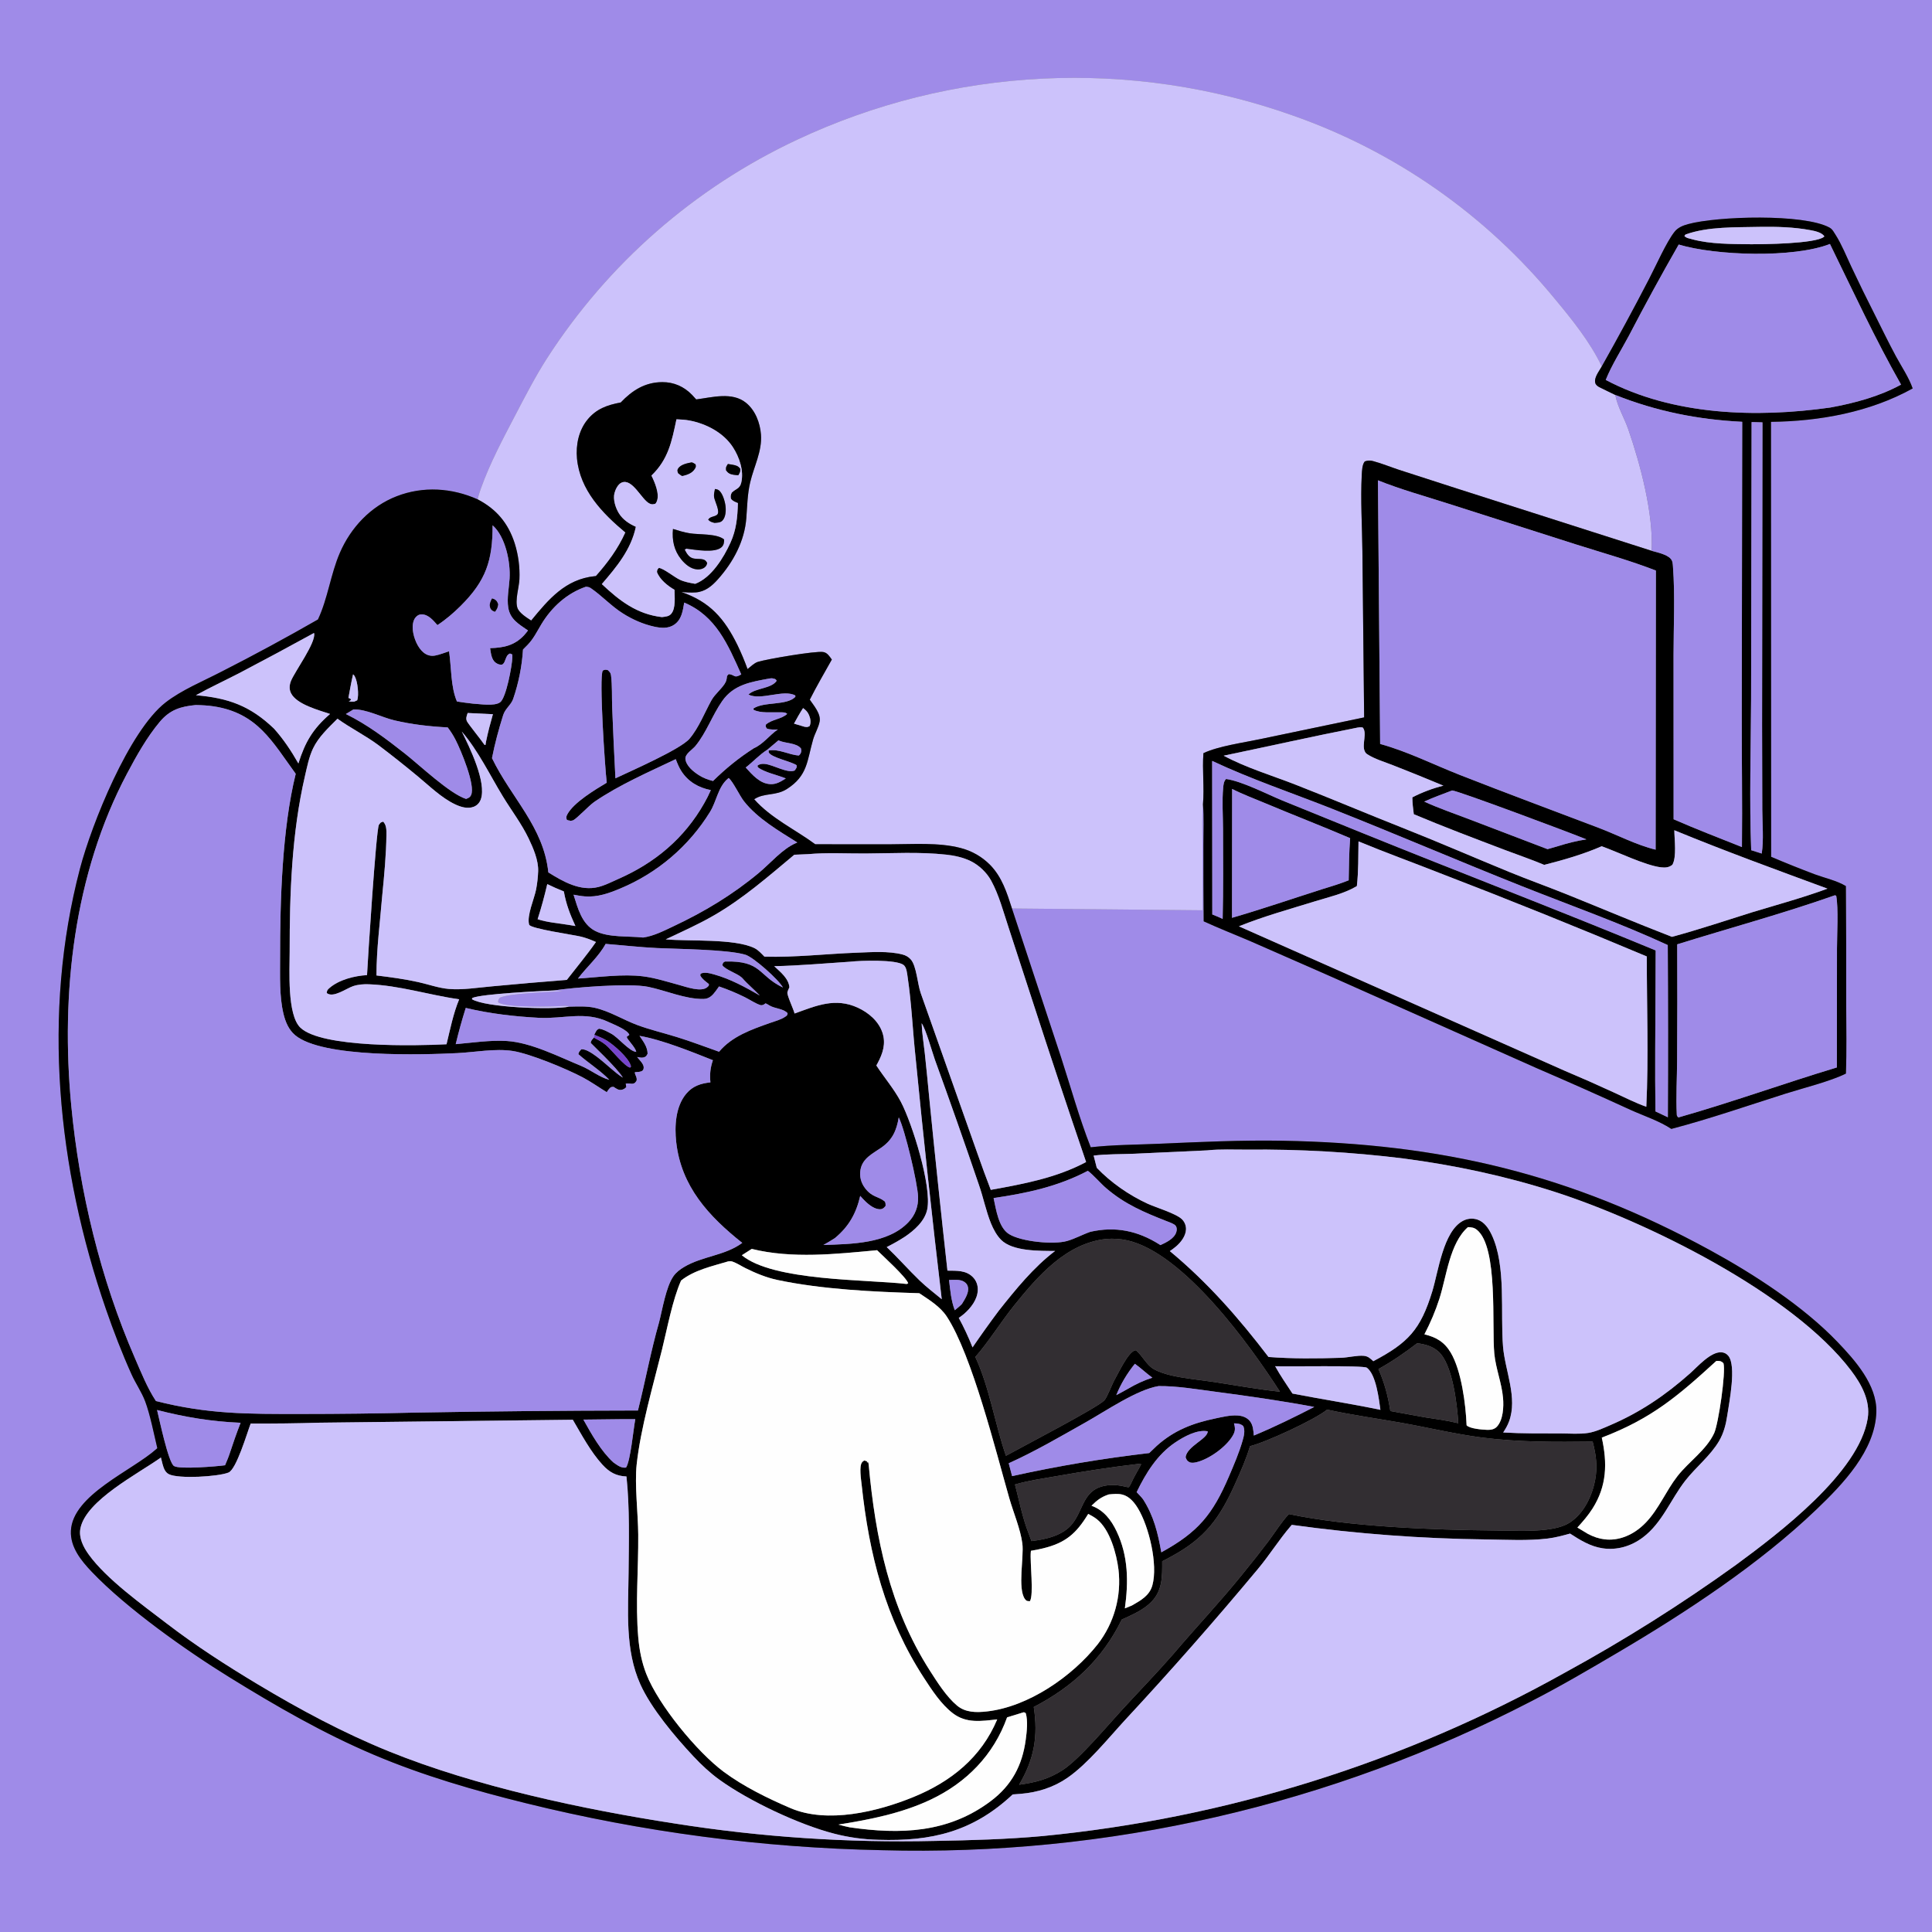 <?xml version="1.0" encoding="utf-8" ?>
<svg xmlns="http://www.w3.org/2000/svg" xmlns:xlink="http://www.w3.org/1999/xlink" width="1024" height="1024">
	<rect width="100%" height="100%" fill="#808080" stroke="none"/>
	<path fill="#9F8BE8" d="M0 0L1024 0L1024 1024L0 1024L0 0ZM848.956 194.232C842.981 181.513 833.061 169.178 824.096 158.426Q820.694 154.278 817.152 150.249Q813.61 146.22 809.933 142.314Q806.256 138.408 802.447 134.63Q798.639 130.852 794.704 127.206Q790.768 123.56 786.711 120.051Q782.653 116.542 778.479 113.173Q774.304 109.804 770.016 106.58Q765.729 103.355 761.334 100.279Q756.939 97.203 752.441 94.279Q747.944 91.355 743.349 88.586Q738.754 85.817 734.068 83.207Q729.381 80.596 724.608 78.147Q719.835 75.698 714.981 73.414Q710.128 71.129 705.199 69.012Q700.27 66.894 695.271 64.947Q690.273 62.999 685.211 61.222Q681.235 59.809 677.226 58.493Q673.217 57.178 669.177 55.96Q665.137 54.743 661.068 53.624Q657 52.506 652.905 51.487Q648.81 50.468 644.692 49.549Q640.574 48.631 636.434 47.813Q632.295 46.995 628.137 46.279Q623.978 45.562 619.804 44.947Q615.63 44.333 611.441 43.82Q607.253 43.307 603.053 42.897Q598.854 42.487 594.646 42.179Q590.437 41.871 586.223 41.667Q582.008 41.462 577.79 41.36Q573.572 41.258 569.352 41.259Q565.133 41.261 560.915 41.365Q556.696 41.469 552.482 41.676Q548.268 41.883 544.06 42.193Q539.851 42.503 535.652 42.915Q531.453 43.328 527.265 43.843Q523.077 44.358 518.903 44.975Q514.729 45.592 510.571 46.311Q506.413 47.029 502.274 47.849Q498.135 48.669 494.017 49.59Q489.899 50.511 485.805 51.532Q481.711 52.553 477.643 53.674Q473.575 54.795 469.536 56.014Q465.496 57.234 461.488 58.552Q457.48 59.87 453.505 61.285Q449.53 62.701 445.59 64.213Q441.651 65.725 437.75 67.333Q433.849 68.941 429.988 70.643Q426.127 72.346 422.309 74.142Q419.786 75.325 417.284 76.552Q414.783 77.779 412.303 79.049Q409.823 80.32 407.366 81.634Q404.909 82.948 402.475 84.305Q400.041 85.661 397.631 87.061Q395.222 88.46 392.837 89.901Q390.452 91.342 388.093 92.825Q385.734 94.308 383.401 95.832Q381.068 97.355 378.762 98.92Q376.456 100.484 374.178 102.089Q371.9 103.693 369.651 105.338Q367.401 106.982 365.181 108.665Q362.96 110.349 360.77 112.071Q358.579 113.793 356.419 115.553Q354.259 117.313 352.13 119.111Q350.001 120.909 347.904 122.744Q345.807 124.579 343.742 126.45Q341.678 128.321 339.646 130.228Q337.615 132.135 335.617 134.078Q333.619 136.02 331.656 137.997Q329.692 139.974 327.764 141.986Q325.835 143.997 323.942 146.041Q322.049 148.086 320.192 150.164Q318.335 152.241 316.515 154.351Q314.695 156.461 312.912 158.602Q311.129 160.743 309.384 162.915Q307.638 165.088 305.932 167.29Q304.225 169.493 302.557 171.725Q300.889 173.957 299.26 176.218Q297.631 178.478 296.042 180.767Q294.454 183.057 292.905 185.373Q291.357 187.69 289.849 190.033C283.783 199.517 278.539 209.667 273.333 219.641C266.707 232.334 259.731 245.333 254.906 258.842C254.22 260.764 253.588 262.67 253.158 264.667C239.507 258.563 224.293 257.558 210.205 263.035C196.465 268.377 185.944 279.587 180.142 292.991C175.223 304.356 173.767 317.207 168.524 328.334Q143.274 342.812 117.337 356.021C107.774 360.987 96.273 365.703 87.756 372.327C68.405 387.378 48.583 436.78 42.396 460.35C22.182 537.355 30.356 619.184 56.163 693.922C60.168 705.519 64.669 717.211 69.709 728.408C71.894 733.261 75.085 737.819 76.95 742.774C79.552 749.685 81.615 760.157 83.379 767.568C83.225 767.709 83.073 767.852 82.917 767.992C70.019 779.544 38.474 792.268 37.58 811.354C37.173 820.055 43.025 827.19 48.679 833.13C66.986 852.364 98.611 874.769 121.492 888.91C146.277 904.228 171.321 918.708 198.202 930.093C224.259 941.129 251.368 948.98 278.798 955.749Q290.372 958.609 302.021 961.147Q313.67 963.684 325.385 965.898Q337.1 968.111 348.872 969.998Q360.644 971.885 372.464 973.444Q384.284 975.003 396.143 976.234Q408.001 977.464 419.89 978.365Q431.778 979.265 443.687 979.836Q455.595 980.406 467.515 980.645Q473.09 980.797 478.667 980.861Q484.243 980.925 489.82 980.901Q495.397 980.877 500.973 980.765Q506.549 980.652 512.122 980.452Q517.695 980.252 523.265 979.963Q528.834 979.675 534.399 979.298Q539.963 978.922 545.52 978.457Q551.078 977.993 556.628 977.441Q562.177 976.889 567.717 976.249Q573.257 975.609 578.787 974.882Q584.316 974.155 589.833 973.34Q595.35 972.526 600.854 971.624Q606.358 970.722 611.846 969.734Q617.335 968.745 622.807 967.67Q628.28 966.595 633.734 965.434Q639.189 964.272 644.625 963.025Q650.06 961.777 655.475 960.444Q660.891 959.11 666.284 957.692Q671.678 956.273 677.048 954.769Q682.418 953.265 687.764 951.677Q693.11 950.088 698.43 948.416Q703.751 946.743 709.044 944.986Q714.337 943.229 719.601 941.389Q724.866 939.549 730.101 937.626Q735.336 935.703 740.54 933.697Q745.744 931.692 750.915 929.604Q756.087 927.517 761.224 925.348Q766.362 923.179 771.465 920.929Q776.568 918.679 781.635 916.348Q786.702 914.018 791.731 911.608Q796.76 909.198 801.751 906.708Q806.741 904.219 811.692 901.651C827.379 893.591 842.57 884.668 857.758 875.715C893.667 854.549 932.472 829.024 962.65 800.126C976.57 786.796 993.939 768.899 994.498 748.366C994.888 734.045 983.178 720.941 973.886 711.239C955.697 692.245 929.558 675.3 906.529 662.718C832.352 622.188 763.865 606.116 679.656 604.613C657.86 604.225 636.104 605.266 614.335 606.215C602.333 606.739 590.024 606.731 578.107 608.08C571.964 592.44 567.476 576.062 562.282 560.088L536.358 481.516L637.388 482.467L637.337 446.926C637.33 440.11 637.037 433.137 637.595 426.348C638.224 433.315 637.83 440.629 637.84 447.634Q637.808 467.981 637.987 488.326C646.176 492.085 654.588 495.36 662.868 498.916L705.25 517.514L814.461 566.137Q839.523 576.929 864.323 588.31C871.241 591.428 879.556 594.157 885.84 598.349C906.155 593.021 926.271 586.032 946.292 579.68C955.44 576.777 970.282 573.086 978.367 569.019C978.82 556.808 978.526 544.48 978.525 532.259Q978.596 500.944 978.345 469.629C973.52 466.733 967.266 465.389 961.973 463.443Q950.253 459.031 938.732 454.12L938.658 223.584C964.472 223.279 991.023 218.483 1013.76 205.887C1011.69 199.952 1007.84 194.335 1004.86 188.81C1000.95 181.57 997.367 174.122 993.671 166.77Q987.23 154.107 981.189 141.248C978.557 135.668 976.146 129.567 972.831 124.359C972.656 124.083 972.474 123.812 972.301 123.535C971.526 122.297 970.979 121.332 969.653 120.606C956.116 113.196 910.251 114.543 894.744 118.778C892.037 119.517 889.358 120.566 887.563 122.818C883.244 128.24 877.568 141.119 874.039 147.859Q861.915 171.271 848.956 194.232Z"/>
	<path fill="#CCC2FB" d="M253.158 264.667C253.588 262.67 254.22 260.764 254.906 258.842C259.731 245.333 266.707 232.334 273.333 219.641C278.539 209.667 283.783 199.517 289.849 190.033Q291.357 187.69 292.905 185.373Q294.454 183.057 296.042 180.767Q297.631 178.478 299.26 176.218Q300.889 173.957 302.557 171.725Q304.225 169.493 305.932 167.29Q307.638 165.088 309.384 162.915Q311.129 160.743 312.912 158.602Q314.695 156.461 316.515 154.351Q318.335 152.241 320.192 150.164Q322.049 148.086 323.942 146.041Q325.835 143.997 327.764 141.986Q329.692 139.974 331.656 137.997Q333.619 136.02 335.617 134.078Q337.615 132.135 339.646 130.228Q341.678 128.321 343.742 126.45Q345.807 124.579 347.904 122.744Q350.001 120.909 352.13 119.111Q354.259 117.314 356.419 115.553Q358.579 113.793 360.77 112.071Q362.96 110.349 365.181 108.666Q367.401 106.982 369.651 105.338Q371.9 103.693 374.178 102.089Q376.456 100.484 378.762 98.92Q381.068 97.355 383.401 95.832Q385.734 94.308 388.093 92.825Q390.452 91.342 392.837 89.901Q395.222 88.46 397.631 87.061Q400.041 85.661 402.475 84.305Q404.909 82.948 407.366 81.634Q409.823 80.32 412.303 79.049Q414.783 77.779 417.284 76.552Q419.786 75.325 422.309 74.142Q426.127 72.346 429.988 70.643Q433.849 68.941 437.75 67.333Q441.651 65.725 445.59 64.213Q449.53 62.701 453.505 61.285Q457.48 59.87 461.488 58.552Q465.496 57.234 469.536 56.014Q473.575 54.795 477.643 53.674Q481.711 52.553 485.805 51.532Q489.899 50.511 494.017 49.59Q498.135 48.669 502.274 47.849Q506.413 47.029 510.571 46.311Q514.729 45.592 518.903 44.975Q523.077 44.358 527.265 43.843Q531.453 43.328 535.652 42.915Q539.851 42.503 544.06 42.193Q548.268 41.883 552.482 41.676Q556.696 41.469 560.915 41.365Q565.133 41.261 569.352 41.259Q573.572 41.258 577.79 41.36Q582.008 41.462 586.223 41.667Q590.437 41.871 594.646 42.179Q598.854 42.487 603.053 42.897Q607.253 43.307 611.441 43.82Q615.629 44.333 619.804 44.947Q623.978 45.562 628.137 46.279Q632.295 46.995 636.434 47.813Q640.574 48.631 644.692 49.549Q648.81 50.468 652.905 51.487Q657 52.506 661.068 53.624Q665.137 54.743 669.177 55.96Q673.217 57.178 677.226 58.493Q681.235 59.809 685.211 61.222Q690.273 62.999 695.271 64.947Q700.27 66.894 705.199 69.012Q710.128 71.129 714.981 73.414Q719.835 75.698 724.608 78.147Q729.381 80.596 734.068 83.207Q738.754 85.817 743.349 88.586Q747.944 91.355 752.441 94.279Q756.939 97.203 761.334 100.279Q765.729 103.355 770.016 106.58Q774.304 109.804 778.478 113.173Q782.653 116.542 786.711 120.051Q790.768 123.56 794.703 127.206Q798.639 130.852 802.447 134.63Q806.256 138.408 809.933 142.314Q813.61 146.22 817.152 150.249Q820.694 154.278 824.096 158.426C833.061 169.178 842.981 181.513 848.956 194.232C847.644 196.665 844.813 200.029 845.509 202.895C845.802 204.099 846.833 204.761 847.868 205.293C850.591 206.695 853.406 207.956 856.146 209.338C857.268 215.484 860.937 221.529 862.988 227.444C869.41 245.961 876.383 272.124 875.41 291.945L772.395 258.995L741.525 249.023C736.956 247.525 732.359 245.602 727.722 244.377C726.14 243.958 724.897 244.03 723.37 244.555C721.988 246.157 721.871 249.562 721.761 251.676C721.066 265.004 721.962 278.737 722.103 292.11L723.024 380.233L667.95 391.743C659.048 393.642 645.879 395.413 637.848 399.185C637.15 408.203 638.387 417.388 637.595 426.348C637.037 433.137 637.33 440.11 637.337 446.926L637.388 482.467L536.358 481.516C533.65 473.084 531.078 464.823 524.703 458.346Q523.903 457.541 523.05 456.792Q522.197 456.043 521.296 455.354Q520.395 454.664 519.449 454.036Q518.503 453.408 517.517 452.846Q516.532 452.283 515.51 451.788Q514.489 451.293 513.437 450.868Q512.384 450.443 511.306 450.09Q510.227 449.737 509.127 449.457C497.495 446.416 483.763 447.49 471.814 447.499L432.117 447.485C421.414 439.595 408.602 433.677 399.734 423.616C405.121 420.046 411.118 421.991 417.075 418.188C428.148 411.118 427.736 403.151 430.952 391.953C431.87 388.756 433.842 385.626 434.429 382.392C435.162 378.359 431.307 373.941 429.202 370.847C432.842 363.635 436.938 356.629 440.885 349.58C439.626 347.869 438.57 345.97 436.315 345.583C432.365 344.906 406.451 349.316 401.698 350.798C399.805 351.388 397.762 353.387 396.217 354.62Q393.879 348.174 390.912 341.992C383.968 327.833 376.228 318.929 361.157 313.801C363.664 313.97 366.247 314.163 368.754 313.985C373.688 313.634 377.294 310.638 380.463 307.088C388.616 297.955 394.652 286.825 395.572 274.528C396.047 268.187 396.145 261.887 397.609 255.659C399.585 247.25 403.998 239.163 403.326 230.322C402.855 224.117 400.339 217.487 395.409 213.495C388.065 207.549 377.491 210.614 369.005 211.701Q367.938 210.478 366.816 209.306C362.57 204.91 357.173 202.5 351.026 202.535C341.824 202.589 335.096 206.921 329 213.318C321.958 214.653 316.127 216.611 311.38 222.425C306.736 228.113 305.136 235.832 305.815 243.036C307.389 259.741 319.241 272.009 331.484 282.216C327.666 290.795 322.066 298.348 315.845 305.327L315.197 305.391C299.704 306.993 290.81 317.601 281.541 328.906C279.217 327.378 275.075 324.874 274.202 322.085C272.931 318.024 275.089 311.346 275.307 307.028Q275.408 304.617 275.302 302.206Q275.195 299.795 274.88 297.402Q274.566 295.01 274.047 292.653Q273.528 290.296 272.807 287.993C269.361 277.274 263.115 269.852 253.158 264.667Z"/>
	<path d="M848.956 194.232Q861.915 171.271 874.039 147.859C877.568 141.119 883.244 128.24 887.563 122.818C889.358 120.566 892.037 119.517 894.744 118.778C910.251 114.543 956.116 113.196 969.653 120.606C970.979 121.332 971.526 122.297 972.301 123.535C972.474 123.812 972.656 124.083 972.831 124.359C976.146 129.567 978.557 135.668 981.189 141.248Q987.23 154.107 993.671 166.77C997.367 174.122 1000.95 181.57 1004.86 188.81C1007.84 194.335 1011.69 199.952 1013.76 205.887C991.023 218.483 964.472 223.279 938.658 223.584L938.732 454.12Q950.253 459.031 961.973 463.443C967.266 465.389 973.52 466.733 978.345 469.629Q978.596 500.944 978.525 532.259C978.526 544.48 978.82 556.808 978.367 569.019C970.282 573.086 955.44 576.777 946.292 579.68C926.271 586.032 906.155 593.021 885.84 598.349C879.556 594.157 871.241 591.428 864.323 588.31Q839.523 576.928 814.461 566.137L705.25 517.514L662.868 498.916C654.588 495.36 646.176 492.085 637.987 488.326Q637.808 467.98 637.84 447.634C637.83 440.629 638.224 433.315 637.595 426.348C638.387 417.388 637.15 408.203 637.848 399.185C645.879 395.413 659.048 393.642 667.95 391.743L723.024 380.233L722.103 292.11C721.962 278.737 721.066 265.004 721.761 251.676C721.871 249.562 721.988 246.157 723.37 244.555C724.897 244.03 726.14 243.958 727.722 244.377C732.359 245.602 736.956 247.525 741.525 249.023L772.395 258.995L875.41 291.945C878.351 292.753 883.418 293.811 885.485 296.144C886.588 297.389 886.59 298.784 886.708 300.355C887.854 315.645 887.02 331.717 887.017 347.078L887.048 434.232C898.989 439.464 911.157 444.131 923.264 448.961C923.52 425.236 923.114 401.479 923.17 377.75L923.405 223.567C899.871 222.375 878.077 218.046 856.146 209.338C853.406 207.956 850.591 206.695 847.868 205.293C846.833 204.761 845.802 204.099 845.509 202.895C844.813 200.029 847.644 196.665 848.956 194.232ZM932.697 120.243C920.115 120.553 905.329 119.962 893.37 124.292L892.765 125.033C893.678 126.158 894.913 126.272 896.242 126.633C896.513 126.707 896.781 126.789 897.052 126.862C906.48 129.399 917.852 129.353 927.598 129.448C934.41 129.517 962.241 129.179 966.682 125.555C966.786 125.471 966.865 125.36 966.956 125.262C965.506 123.135 961.939 122.436 959.517 121.979C950.851 120.345 941.514 120.096 932.697 120.243ZM889.754 129.615Q876.009 153.587 863.264 178.105C859.228 185.688 854.261 193.433 851.072 201.372C886.681 220.224 931.024 221.565 970.116 215.996C982.967 213.655 996.067 210.158 1007.6 203.849C993.833 179.623 982.154 154.324 969.911 129.312C950.619 136.843 909.476 135.543 889.754 129.615ZM928.384 223.712L928.117 370.813C928.001 397.316 927.159 424.138 928.167 450.616L933.754 452.395C934.879 445.097 934.072 436.749 934.047 429.316L933.939 384.143L934.138 223.865L928.384 223.712ZM730.333 254.579L731.503 394.309C746.184 398.361 759.757 405.243 773.886 410.791C798.28 420.369 822.899 429.495 847.401 438.803C857.199 442.525 867.389 447.905 877.518 450.341L877.658 302.408C863.778 297.024 849.32 293.009 835.135 288.505L767.014 266.747C754.795 262.858 742.238 259.357 730.333 254.579ZM719.459 385.647C695.764 390.312 672.207 395.605 648.567 400.532C660.535 406.965 674.106 410.99 686.747 415.927C705.596 423.289 724.243 431.205 743.071 438.641C762.197 446.196 781.043 454.404 800.064 462.207C810.163 466.35 820.462 470.011 830.591 474.091C849.108 481.551 867.556 489.363 886.177 496.546C900.519 492.674 914.694 487.889 928.878 483.463C942.087 479.469 955.658 475.778 968.599 471.003C941.475 460.993 914.161 451.057 887.431 440.047C887.469 444.967 888.759 454.218 886.399 458.34C884.573 459.83 882.644 459.95 880.366 459.691C872.233 458.769 857.398 451.546 848.933 448.53C839.292 452.754 828.678 455.807 818.467 458.402C811.713 455.544 804.727 453.201 797.87 450.594C781.699 444.446 765.28 438.272 749.342 431.549C748.945 428.554 748.599 425.643 748.569 422.616Q752.491 420.585 756.625 419.031Q760.759 417.477 765.048 416.421Q751.822 410.881 738.468 405.656C734.028 403.899 728.705 402.355 724.706 399.78C723.868 399.24 723.573 398.751 723.206 397.832C721.867 394.487 724.757 388.061 722.188 385.541C721.181 385.427 720.452 385.439 719.459 385.647ZM642.471 403.297L642.543 484.68C644.382 485.442 646.264 486.155 648.035 487.064C648.417 471.213 648.273 455.302 648.231 439.445C648.211 432.241 647.648 424.63 648.319 417.474C648.475 415.804 648.626 414.088 649.848 412.882C658.254 414.041 671.395 420.87 679.771 424.329L721.606 441.312C773.493 462.344 825.821 482.32 877.546 503.75L877.466 523.25C877.392 545.175 877.103 567.148 877.427 589.069L883.998 592.183Q884.219 546.542 883.949 500.902C858.771 489.256 832.506 479.975 806.748 469.742C773.085 456.368 739.782 442.029 706.103 428.7C684.986 420.342 663.006 412.967 642.471 403.297ZM653.056 418.158L652.986 486.462C669.042 481.805 684.826 476.375 700.752 471.303C705.498 469.85 710.223 468.424 714.839 466.582C714.987 459.135 715.027 451.666 715.601 444.238C700.647 437.833 685.472 431.988 670.478 425.678C664.673 423.235 658.671 421.014 653.056 418.158ZM769.667 418.956C764.742 420.881 759.656 422.642 754.861 424.863C762.633 428.418 770.887 431.228 778.876 434.286L820.227 450.072L825.723 448.488C830.763 446.926 835.618 445.657 840.836 444.888C833.036 441.64 772.477 419.003 769.667 418.956ZM720.037 445.953C719.898 453.797 720.051 461.858 719.162 469.652C712.524 473.623 704.413 475.42 697.063 477.691C683.739 481.81 669.543 485.734 656.645 490.967L829.282 567.51Q842.283 572.99 855.093 578.902C860.837 581.525 866.63 584.498 872.578 586.605C873.844 560.167 872.806 533.424 872.841 506.945Q817.976 483.834 762.404 462.48C748.302 456.925 734.036 451.77 720.037 445.953ZM972.592 474.502C945.038 484.208 916.838 491.836 888.957 500.517Q889.092 531.173 888.905 561.829C888.865 571.37 888.259 581.247 888.731 590.75C888.768 591.492 888.994 591.662 889.475 592.18C889.509 592.216 889.554 592.239 889.593 592.268C917.823 584.25 945.478 574.235 973.579 565.765L973.637 502.609C973.642 495.063 974.474 481.702 973.236 474.809L972.592 474.502Z"/>
	<path fill="#CCC2FB" d="M927.598 129.448C917.852 129.353 906.48 129.399 897.052 126.862C896.781 126.789 896.513 126.707 896.242 126.633C894.913 126.272 893.678 126.158 892.765 125.033L893.37 124.292C905.329 119.962 920.115 120.553 932.697 120.243C941.514 120.096 950.851 120.345 959.517 121.979C961.939 122.436 965.506 123.135 966.956 125.262C966.865 125.36 966.786 125.471 966.682 125.555C962.241 129.179 934.41 129.517 927.598 129.448Z"/>
	<path fill="#9F8BE8" d="M851.072 201.372C854.261 193.433 859.228 185.688 863.264 178.105Q876.009 153.587 889.754 129.615C909.476 135.543 950.619 136.843 969.911 129.312C982.154 154.324 993.833 179.623 1007.6 203.849C996.067 210.158 982.967 213.655 970.116 215.996C931.024 221.565 886.681 220.224 851.072 201.372Z"/>
	<path d="M168.524 328.334C173.767 317.207 175.223 304.356 180.142 292.991C185.944 279.587 196.465 268.377 210.205 263.035C224.293 257.558 239.507 258.563 253.158 264.667C263.115 269.852 269.361 277.274 272.807 287.993Q273.528 290.296 274.047 292.653Q274.566 295.01 274.88 297.402Q275.195 299.795 275.302 302.206Q275.408 304.617 275.307 307.028C275.089 311.346 272.931 318.024 274.202 322.085C275.075 324.874 279.217 327.378 281.541 328.906C290.81 317.601 299.704 306.993 315.197 305.391L315.845 305.327C322.066 298.348 327.666 290.795 331.484 282.216C319.241 272.009 307.389 259.741 305.815 243.036C305.136 235.832 306.736 228.113 311.38 222.425C316.127 216.611 321.958 214.653 329 213.318C335.096 206.921 341.824 202.589 351.026 202.535C357.173 202.5 362.57 204.91 366.816 209.306Q367.938 210.478 369.005 211.701C377.491 210.614 388.065 207.549 395.409 213.495C400.339 217.487 402.855 224.117 403.326 230.322C403.998 239.163 399.585 247.25 397.609 255.659C396.145 261.887 396.047 268.187 395.572 274.528C394.652 286.825 388.616 297.955 380.463 307.088C377.294 310.638 373.688 313.634 368.754 313.985C366.247 314.163 363.664 313.97 361.157 313.801C376.228 318.929 383.968 327.833 390.912 341.992Q393.879 348.174 396.217 354.62C397.762 353.387 399.805 351.388 401.698 350.798C406.451 349.316 432.365 344.906 436.315 345.583C438.57 345.97 439.626 347.869 440.885 349.58C436.938 356.629 432.842 363.635 429.202 370.847C431.307 373.941 435.162 378.359 434.429 382.392C433.842 385.626 431.87 388.756 430.952 391.953C427.736 403.151 428.148 411.118 417.075 418.188C411.118 421.991 405.121 420.046 399.734 423.616C408.602 433.677 421.414 439.595 432.117 447.485L471.814 447.499C483.763 447.49 497.495 446.416 509.127 449.457Q510.227 449.737 511.306 450.09Q512.384 450.443 513.437 450.868Q514.489 451.293 515.51 451.788Q516.532 452.283 517.517 452.846Q518.503 453.408 519.449 454.036Q520.395 454.664 521.296 455.354Q522.197 456.043 523.05 456.792Q523.903 457.541 524.703 458.346C531.078 464.823 533.65 473.084 536.358 481.516L562.282 560.088C567.476 576.062 571.964 592.44 578.107 608.08C590.024 606.731 602.333 606.739 614.335 606.215C636.104 605.266 657.86 604.225 679.656 604.613C763.865 606.116 832.352 622.188 906.529 662.718C929.558 675.3 955.697 692.245 973.886 711.239C983.178 720.941 994.888 734.045 994.498 748.366C993.939 768.899 976.57 786.796 962.65 800.126C932.472 829.024 893.667 854.549 857.758 875.715C842.57 884.668 827.379 893.591 811.692 901.651Q806.741 904.219 801.751 906.708Q796.76 909.198 791.731 911.608Q786.702 914.018 781.635 916.348Q776.568 918.679 771.465 920.929Q766.362 923.179 761.224 925.348Q756.087 927.517 750.915 929.604Q745.744 931.692 740.54 933.697Q735.336 935.703 730.101 937.626Q724.866 939.549 719.601 941.389Q714.337 943.229 709.044 944.986Q703.751 946.743 698.43 948.416Q693.11 950.088 687.764 951.677Q682.418 953.265 677.048 954.769Q671.678 956.273 666.284 957.692Q660.891 959.11 655.475 960.444Q650.06 961.777 644.625 963.025Q639.189 964.272 633.734 965.434Q628.28 966.595 622.807 967.67Q617.335 968.745 611.846 969.734Q606.358 970.723 600.854 971.624Q595.35 972.526 589.833 973.34Q584.316 974.155 578.787 974.882Q573.257 975.609 567.717 976.249Q562.177 976.889 556.628 977.441Q551.078 977.993 545.52 978.457Q539.963 978.922 534.399 979.298Q528.834 979.675 523.265 979.963Q517.695 980.252 512.122 980.452Q506.549 980.652 500.973 980.765Q495.397 980.877 489.82 980.901Q484.243 980.925 478.667 980.861Q473.09 980.797 467.515 980.645Q455.595 980.406 443.687 979.836Q431.778 979.265 419.89 978.365Q408.001 977.464 396.143 976.234Q384.284 975.003 372.464 973.444Q360.644 971.885 348.872 969.998Q337.1 968.111 325.385 965.898Q313.67 963.684 302.021 961.147Q290.372 958.609 278.798 955.749C251.368 948.98 224.259 941.129 198.202 930.093C171.321 918.708 146.277 904.228 121.492 888.91C98.611 874.769 66.986 852.364 48.679 833.13C43.025 827.19 37.173 820.055 37.58 811.354C38.474 792.268 70.019 779.544 82.917 767.992C83.073 767.852 83.225 767.709 83.379 767.568C81.615 760.157 79.552 749.685 76.95 742.774C75.085 737.819 71.894 733.261 69.709 728.408C64.669 717.211 60.168 705.519 56.163 693.922C30.356 619.184 22.182 537.355 42.396 460.35C48.583 436.78 68.405 387.378 87.756 372.327C96.273 365.703 107.774 360.987 117.337 356.021Q143.274 342.812 168.524 328.334ZM406.696 397.373C402.528 399.983 399.128 403.79 395.239 406.801C398.706 410.58 402.631 415.264 408.139 415.598C411.496 415.801 413.75 414.287 416.494 412.592C412.142 410.748 405.368 409.478 401.738 406.703L401.443 405.863C402.603 404.888 403.829 404.774 405.289 404.895C409.762 405.268 417.371 410.056 421.209 408.379C421.905 407.264 422.502 406.9 422.201 405.558C419.001 403.465 409.073 401.61 407.453 398.846L407.384 397.794C412.844 396.768 417.996 400.083 423.412 400.427C423.694 400.163 424.024 399.884 424.215 399.542C424.84 398.425 424.791 397.888 424.544 396.726C422.188 393.701 416.498 394.067 413.04 392.594C412.891 392.53 412.745 392.461 412.597 392.395L406.696 397.373ZM293.444 524.97C285.855 525.315 255.877 526.722 250.394 528.906L250.113 529.582C257.293 534.035 292.496 535.334 301.737 533.546C306.224 533.473 310.894 533.166 315.295 534.17C323.275 535.989 330.33 540.548 337.952 543.356C344.687 545.837 351.854 547.525 358.722 549.652C366.256 551.985 373.683 554.814 381.119 557.441C388.037 549.213 398.253 545.683 408.101 542.197C410.733 541.265 414.087 540.409 416.357 538.773C417.224 538.147 417.295 538.112 417.448 537.026C415.271 534.526 410.562 534.655 407.737 532.865C407.049 532.428 406.505 532.101 405.761 531.784C405.446 532.013 404.853 532.467 404.507 532.61C404.417 532.648 403.51 532.844 403.33 532.797C400.696 532.105 397.295 529.756 394.767 528.527Q388.121 525.231 381.098 522.84Q380.279 524.03 379.421 525.192C377.654 527.568 375.947 529.423 372.827 529.465C363.123 529.597 353.01 524.989 343.546 523.045C333.376 520.956 304.003 523.363 293.444 524.97ZM314.979 548.435C315.751 547.021 315.999 545.912 317.489 545.23C319.902 545.571 321.752 546.719 323.872 547.827C327.714 549.837 333.41 557.193 337.223 557.543C336.759 554.861 331.892 550.532 332.237 549.485L333.561 548.498C332.592 545.749 325.105 542.908 322.478 541.662C310.015 535.749 298.645 540.136 285.746 539.467C272.891 538.8 259.374 537.235 246.863 534.217Q243.853 543.725 241.543 553.427C250.374 552.652 259.751 551.224 268.585 551.752C281.429 552.52 296.178 560.095 308.025 564.963C313.043 567.025 317.859 571.051 322.979 572.329C317.853 567.091 311.937 563.499 306.54 558.729C306.817 557.46 307.247 557.125 308.115 556.133C312.285 555.755 320.599 563.632 323.631 566.162C325.743 567.926 327.766 569.743 330.137 571.161C327.111 566.029 313.29 553.137 313.13 552.799C313.068 552.667 313.126 552.505 313.155 552.363C313.352 551.402 314.136 550.675 314.76 549.956C316.97 551.127 319.191 552.272 321.123 553.879C324.043 556.308 331.036 565.253 333.966 565.865L334.461 565.271C334.388 565.028 334.325 564.782 334.242 564.542C332.779 560.307 325.622 554.089 321.813 551.624C319.747 550.287 317.246 549.387 314.979 548.435ZM358.537 222.234C356.045 234.01 354.265 243.406 345.28 252.064C346.997 255.528 349.741 261.841 348.12 265.741C347.832 266.435 347.765 266.462 347.362 266.987C346.086 267.344 345.49 267.476 344.257 266.88C340.024 264.835 335.305 253.495 329.561 255.743C327.567 256.523 326.208 259.38 325.691 261.329C324.798 264.703 326.277 269.278 328.077 272.131C330.174 275.456 333.466 277.652 337.019 279.197C334.509 291.252 326.817 300.463 318.975 309.575C328.421 318.474 337.591 325.543 350.839 327.078C352.643 326.828 354.513 326.807 355.765 325.322C358.28 322.339 357.512 316.333 357.516 312.608C353.908 310.541 349.659 307.156 348.198 303.174C348.35 301.943 348.356 301.896 349.211 301.002C351.781 301.274 357.43 305.942 360.38 307.302C362.878 308.454 365.785 308.963 368.487 309.435C377.063 306.187 383.481 295.705 387.169 287.628C390.283 280.807 390.91 274.056 391.098 266.646C389.687 266.038 388.305 265.633 387.408 264.309C387.129 262.923 387.278 262.382 387.846 261.097C388.667 260.341 389.35 259.832 390.316 259.275C391.736 258.455 392.465 257.483 392.856 255.88C394.394 249.584 391.867 242.247 388.412 236.959C383.393 229.279 374.304 224.569 365.453 222.884C363.188 222.453 360.836 222.325 358.537 222.234ZM261.091 278.424C261.098 297.022 257.67 307.707 244.153 321.145C240.389 324.888 236.281 328.405 231.84 331.32C229.666 328.865 227.117 325.675 223.513 325.631C222.155 325.615 221.256 326.153 220.362 327.13C218.778 328.862 218.563 331.918 218.823 334.12C219.305 338.199 221.321 343.323 224.62 345.953C226.376 347.352 228.485 347.878 230.692 347.444C233.129 346.965 235.634 345.961 238.01 345.189C239.288 353.688 238.814 363.908 242.185 371.807C244.991 372.237 247.785 372.639 250.609 372.936C254.264 373.133 261.969 374.416 265.039 372.262C268.294 369.978 271.437 352.706 271.56 348.42C271.574 347.906 271.545 347.393 271.521 346.88L270.304 346.367C268.806 347.016 268.494 348.034 267.911 349.511L267.653 350.177C267.282 351.121 267.066 351.626 266.206 352.234C264.886 352.434 263.895 352.06 262.813 351.311C260.43 349.66 260.198 346.15 259.768 343.528C266.871 343.329 272.636 342.175 277.732 336.747C278.492 335.937 279.173 335.047 279.844 334.163C274.996 330.786 270.364 328.308 269.376 321.979C268.61 317.068 269.772 311.669 270.085 306.737C270.644 297.949 267.939 284.481 261.091 278.424ZM310.544 310.981C300.523 314.388 292.418 321.793 286.974 330.793C284.707 334.541 282.736 338.656 279.643 341.796C278.832 342.618 278.027 343.443 277.205 344.254Q276.993 347.602 276.557 350.928Q276.122 354.254 275.465 357.544Q274.809 360.834 273.934 364.072Q273.06 367.311 271.971 370.484C270.84 373.681 267.771 375.571 266.692 379.015C264.319 386.588 262.292 394.028 260.767 401.832C270.983 422.969 288.121 438.191 290.633 462.394C298.47 467.29 307.593 472.546 317.212 470.112C320.876 469.185 324.365 467.342 327.812 465.826C347.159 457.319 362.674 444.366 373.206 425.816Q375.184 422.399 376.752 418.775C370.292 417.501 364.776 414.372 361.134 408.709C359.864 406.734 358.988 404.553 358.162 402.366C343.888 409.156 328.32 415.93 315.256 424.837L314.498 425.393C311.891 427.323 305.846 433.683 303.9 434.716C303.523 434.916 302.433 435.092 301.991 435.081L301.283 434.372L301.725 435.056L300.416 434.484C300.045 433.291 300.077 432.771 300.683 431.642C304.092 425.292 315.458 418.523 321.587 414.856C320.644 407.098 317.404 358.716 319.488 355.425C320.721 354.848 320.796 354.894 322.141 355.164C323.149 356.127 323.683 356.581 323.861 358.006C324.538 363.45 324.252 369.378 324.461 374.903Q325.191 393.722 326.189 412.528C334.41 408.62 360.685 397.136 365.444 391.555C370.389 385.756 373.42 377.783 377.095 371.145C379.003 367.699 383.384 364.346 384.706 361.314C385.109 360.389 385.231 359.266 385.353 358.27L386.231 357.276C389.835 357.737 388.88 359.731 392.886 357.455C385.816 341.669 379.527 326.494 362.646 319.387C361.901 323.715 361.334 328.313 357.423 331.046C354.238 333.27 350.319 332.921 346.719 332.127C340.886 330.84 335.302 328.377 330.254 325.207C323.994 321.276 319.106 315.831 313.137 311.731C312.301 311.157 311.543 311.065 310.544 310.981ZM166.363 335.534Q146.685 346.349 126.797 356.774C119.181 360.722 111.352 364.349 103.84 368.484C120.982 369.954 132.533 374.048 145.194 386.154C150.283 391.812 154.385 398.047 158.155 404.647C161.74 393.239 165.842 386.295 174.937 378.41C168.924 376.386 157.179 373.339 154.227 367.369C153.198 365.289 153.385 363.031 154.221 360.921C156.176 355.986 167.56 340.551 166.487 335.643L166.363 335.534ZM187.127 357.407C186.154 361.548 185.456 365.737 184.667 369.915L185.8 370.389L186.017 370.979C185.562 371.313 185.329 371.601 184.759 371.671C185.851 371.918 186.664 371.971 187.779 371.873L189.341 371.156C190.331 368.319 189.542 361.353 188.13 358.684C187.698 357.866 187.812 358.085 187.127 357.407ZM407.865 359.616C398.121 361.42 388.911 362.754 382.763 371.591C377.528 379.115 374.447 388.222 368.627 395.341C366.984 397.35 363.011 399.593 363.286 402.278C363.657 405.912 367.528 409.016 370.378 410.829C372.752 412.34 375.193 413.274 377.918 413.942C384.683 407.308 391.58 401.672 399.587 396.561C404.539 394.392 407.773 389.715 412.239 386.642C410.312 386.647 408.287 386.837 406.458 386.15C405.84 385.154 405.783 385.373 405.901 384.088C409.059 381.223 414.211 381.23 417.217 378.379C416.347 377.433 414.81 377.581 413.547 377.535C409.315 377.38 403.158 378.165 399.426 376.202L399.339 375.507C405.017 371.736 416.945 374.104 421.539 369.361L421.55 368.633C415.323 365.146 403.25 371.455 396.696 368.135C400.307 364.564 408.85 365.102 411.651 360.829C411.059 359.797 410.888 359.906 409.778 359.624C409.095 359.45 408.55 359.508 407.865 359.616ZM103.749 373.683C95.669 374.455 90.035 376.187 84.625 382.658C77.8 390.822 72.346 400.578 67.375 409.949C39.091 463.271 32.105 526.716 37.778 586.097C42.119 631.549 53.232 677.77 71.449 719.686C74.76 727.303 78.066 735.639 82.653 742.584C110.28 749.616 131.493 749.458 159.712 749.43Q190.013 749.429 220.306 748.705Q279.211 747.673 338.124 747.592C342.03 732.081 344.921 716.245 349.315 700.876C351.086 694.101 352.966 682.113 356.928 676.428C358.358 674.375 360.401 672.835 362.525 671.564C372.237 665.755 384.221 665.546 393.416 658.763C375.649 644.649 361.031 628.855 358.409 605.35C357.467 596.905 358.029 586.484 363.734 579.683C367.161 575.597 371.41 574.244 376.535 573.685C376.126 569.358 376.458 566.048 377.849 561.926C366.567 557.445 350.724 551.022 338.953 549.03C340.935 551.968 343.182 554.796 343.247 558.482C342.624 559.679 342.437 560.118 341.012 560.488C340.002 560.751 338.677 560.413 337.677 560.23C338.825 561.755 341.331 563.953 341.173 565.926C341.122 566.571 340.965 567.187 340.398 567.55C339.288 568.261 337.782 568.193 336.501 568.279C336.499 569.123 336.655 569.363 336.978 570.126C337.389 571.095 337.576 571.66 337.422 572.733C336.816 573.641 336.589 574.169 335.406 574.385C334.811 574.493 333.913 574.312 333.306 574.261C332.7 574.211 332.254 574.233 331.662 574.361L331.962 576.171C331.182 577.032 330.333 577.524 329.142 577.675C327.703 577.858 326.364 576.792 325.211 576.056C323.883 576.101 323.768 576.102 322.83 577.142C322.38 577.641 321.976 578.333 321.606 578.883C317.293 576.253 313.128 573.269 308.659 570.921C300.219 566.485 280.944 558.449 271.728 557.036C262.44 555.611 251.736 557.713 242.32 558.172C224.295 559.049 170.798 560.801 156.415 548.654C152.97 545.745 151.244 541.527 150.225 537.235C148.019 527.95 148.469 517.346 148.454 507.828C148.406 477.621 149.533 439.304 156.737 410.137C144.32 393.118 136.519 377.976 113.383 374.397C110.178 373.901 106.988 373.748 103.749 373.683ZM425.65 375.307C423.892 377.974 422.365 380.731 420.841 383.536L426.379 385.196C427.762 385.401 427.889 385.475 429.116 384.843C429.929 382.902 429.608 381.025 428.837 379.111C428.147 377.398 427.116 376.372 425.65 375.307ZM187.345 376.001L183.316 378.453C194.694 384.032 204.604 391.554 214.524 399.35C222.467 405.593 238.29 420.672 247.035 423.452C248.333 422.877 249.013 422.778 249.665 421.438C252.175 416.277 244.122 397.318 241.552 392.31Q239.744 388.722 237.291 385.54C227.744 385.053 218.366 383.996 209.04 381.801C202.277 380.21 194.257 375.843 187.345 376.001ZM247.877 377.902C247.375 379.386 246.778 380.726 247.47 382.261C248.076 383.603 255.07 392.193 256.847 394.858L257.309 394.846L257.644 392.88C258.632 388.027 259.904 383.303 261.253 378.542L247.877 377.902ZM178.869 380.936C174.133 385.689 168.81 390.588 165.898 396.741C163.764 401.251 162.731 406.562 161.608 411.416C154.62 441.607 153.489 473.671 153.53 504.58C153.543 513.978 152.083 537.876 159.228 544.701C170.498 555.468 220.691 554.322 236.671 553.484C238.589 545.586 240.243 537.164 243.373 529.64C227.279 527.375 211.824 522.292 195.447 521.684C192.658 521.581 189.82 521.793 187.157 522.679C183.522 523.89 176.585 529.126 173.186 526.326C173.262 524.964 173.591 524.563 174.626 523.665C179.734 519.23 187.944 517.21 194.532 516.827C194.97 508.086 199.306 440.672 200.786 437.291C201.009 436.781 201.463 436.407 201.801 435.965L203.079 435.478C204.88 437.293 204.846 440.037 204.816 442.483C204.686 452.996 203.649 463.911 202.616 474.379C201.456 488.502 199.556 502.848 199.531 517.018C206.984 517.915 214.397 518.917 221.733 520.543C226.933 521.696 232.547 523.709 237.836 524.159C245.2 524.786 253.105 523.468 260.467 522.811Q280.434 520.915 300.431 519.365C305.562 512.722 311.072 506.156 315.871 499.284C313.186 498.061 310.589 497.081 307.717 496.385C303.955 495.474 281.067 492.204 280.46 490.098C279.102 485.383 283.141 476.495 284.135 471.482Q285.06 466.627 285.238 461.687C285.416 455.982 282.661 449.569 280.24 444.504C276.457 436.592 271.152 429.684 266.605 422.234C259.563 410.698 253.582 398.021 244.74 387.715C248.869 395.97 257.982 414.596 254.857 423.606C254.225 425.429 252.946 426.867 251.138 427.582C247.907 428.862 244.252 427.745 241.268 426.337C233.974 422.894 227.506 416.489 221.303 411.37Q211.11 402.91 200.546 394.92C193.617 389.776 185.824 385.936 178.869 380.936ZM386.207 412.357L385.726 412.759C380.527 417.191 379.812 424.789 376.235 430.462Q375.193 432.145 374.086 433.786Q372.979 435.427 371.81 437.024Q370.64 438.621 369.41 440.172Q368.179 441.722 366.889 443.224Q365.6 444.726 364.253 446.176Q362.906 447.627 361.503 449.024Q360.101 450.421 358.646 451.763Q357.19 453.105 355.684 454.389Q354.178 455.673 352.623 456.898Q351.068 458.123 349.467 459.287Q347.865 460.45 346.22 461.551Q344.575 462.652 342.888 463.688Q341.202 464.724 339.476 465.694Q337.75 466.664 335.988 467.566Q334.227 468.468 332.431 469.302Q330.635 470.135 328.809 470.898C322.721 473.466 316.686 475.621 309.977 475.101C307.965 474.944 305.973 474.576 303.992 474.204C306.219 481.248 308.3 489.7 315.418 493.386C322.502 497.054 333.06 496.035 340.88 496.911C346.489 496.113 351.675 493.431 356.754 491.042C373.289 483.263 388.198 474.321 402.247 462.611C408.322 457.548 414.654 449.934 421.897 446.84C422.129 446.741 422.358 446.636 422.588 446.534C412.739 440.332 401.568 433.911 394.292 424.644C391.99 421.711 388.55 414.271 386.207 412.357ZM428.303 452.719L420.997 453.03C407.164 464.564 393.997 476.173 378.327 485.213C370.085 489.968 361.423 493.804 352.84 497.882C365.289 498.999 389.175 497.358 399.798 502.486C401.895 503.499 403.55 505.403 405.167 507.041C421.431 507.514 437.945 505.538 454.214 504.942C461.912 504.661 470.855 503.966 478.334 505.901C480.097 506.358 481.473 507.138 482.704 508.492C485.789 511.881 486.318 521.712 488.008 526.377L518.12 611.549Q521.473 621.159 525.134 630.655C542.539 627.505 559.856 624.328 575.659 615.903Q561.069 573.164 547.147 530.203L534.54 491.512C531.805 483.273 529.497 474.344 525.319 466.721C523.002 462.494 518.907 458.588 514.596 456.456C510.54 454.45 505.924 453.465 501.452 452.975C487.433 451.439 472.674 452.301 458.561 452.374C448.645 452.425 438.155 451.818 428.303 452.719ZM290.069 468.595C288.587 474.897 286.941 481.049 284.946 487.212C290.066 488.867 295.602 489.293 300.908 490.136L304.986 490.812C302.132 484.618 300.04 479.232 298.852 472.473C295.851 471.291 292.956 470.031 290.069 468.595ZM320.992 500.28C317.344 507.04 310.96 512.504 306.338 518.653C317.179 517.961 330.196 516.116 340.894 517.487C347.409 518.322 353.824 520.407 360.155 522.121C363.883 523.131 371.424 525.899 374.728 523.339C374.948 523.169 375.151 522.976 375.343 522.775C375.84 522.254 375.685 522.349 375.719 521.556C373.947 520.131 372.311 519.084 371.162 517.077L371.302 516.123C373.311 514.974 376.589 515.938 378.697 516.53C387.164 518.907 395.136 523.263 402.706 527.646C399.757 524.475 396.284 521.692 393.478 518.442C393.317 518.294 393.157 518.143 392.994 517.996C390.657 515.893 384.085 513.801 382.858 511.531C383.227 510.253 383.13 510.271 384.27 509.613C403.927 509.113 401.591 516.98 414.978 523.414C412.783 519.257 399.281 507.247 395.002 505.996C385.374 503.181 359.138 503.014 348.254 502.489C339.157 502.05 330.071 501.018 320.992 500.28ZM450.791 509.71C437.356 510.574 423.8 511.82 410.344 512.104C413.594 515.14 417.952 518.533 418.4 523.242C418.092 524.044 417.448 525.206 417.332 526.024C417.105 527.618 420.576 534.848 421.145 537.185C432.587 533.061 442.682 528.571 454.696 534.116C460.401 536.75 465.686 541.248 467.717 547.353C469.622 553.079 467.92 558.318 465.207 563.403L464.489 564.733C468.704 571.191 473.866 577.152 477.47 583.977C483.449 595.3 494 628.894 491.444 641.045C490.136 647.258 484.601 652.114 479.534 655.538C476.424 657.55 473.282 659.301 469.976 660.97C475.971 666.663 481.407 672.892 487.349 678.628C491.055 682.207 495.18 685.332 499.145 688.616Q491.513 624.391 485.227 560.021C483.735 546.071 483.154 531.809 481.078 517.963C480.779 515.972 480.56 512.673 478.882 511.422C474.923 508.47 456.06 509.093 450.791 509.71ZM488.487 542.336C488.696 547.666 489.577 552.966 490.163 558.265C491.067 566.434 491.812 574.624 492.616 582.804Q497.122 628.165 502.166 673.469C506.973 673.56 511.916 673.159 515.602 676.861C517.471 678.739 518.355 681.209 518.245 683.843C518.036 688.838 514.577 693.256 510.955 696.405C510.08 697.165 509.115 697.838 508.17 698.508Q512.298 706.101 515.467 714.142Q522.237 704.243 529.422 694.641C538.328 683.427 547.749 671.729 559.219 663.042C551.087 662.969 536.743 663.327 530.603 657.149C528.273 654.804 526.487 651.481 525.244 648.421C522.591 641.89 521.202 634.722 518.854 628.031Q507.544 594.763 495.541 561.738C493.956 557.276 490.834 545.752 488.487 542.336ZM476.357 592.241C475.195 599.126 473.061 604.119 467.131 608.249C462.575 611.423 457.155 613.893 456.08 619.945C455.445 623.517 456.341 626.952 458.551 629.817C462.284 634.658 465.396 634.001 468.75 636.644C469.473 637.213 469.37 638.368 469.373 639.155C468.617 640.056 468.056 640.756 466.812 640.893C463.921 641.211 460.637 638.66 458.709 636.776C457.749 635.839 456.806 634.864 455.933 633.846C453.774 643.167 449.919 650.079 442.486 656.236C440.482 657.48 438.494 658.745 436.418 659.868C451.12 659.351 470.593 659.295 481.513 647.754C485.067 643.998 486.776 639.498 486.603 634.338C486.357 627.004 479.579 598.563 476.357 592.241ZM639.855 609.718L601.2 611.502C594.078 611.798 586.712 611.624 579.651 612.486L581.311 618.961C588.789 626.786 598.386 633.436 608.211 637.968C612.597 639.991 623.286 643.145 626.462 646.232Q626.724 646.492 626.958 646.776Q627.193 647.061 627.397 647.369Q627.601 647.676 627.773 648.002Q627.945 648.329 628.084 648.671Q628.222 649.013 628.324 649.367Q628.427 649.722 628.493 650.085Q628.559 650.448 628.588 650.815Q628.617 651.183 628.609 651.552C628.497 655.041 625.991 658.335 623.463 660.534C622.385 661.471 621.21 662.297 620.042 663.115C640.067 679.724 656.583 698.566 672.335 719.225C685.171 720.205 697.85 720.082 710.71 719.669C714.411 719.55 719.536 718.265 722.896 718.617C725.15 718.852 726.289 720.004 727.88 721.474C746.339 711.714 752.914 704.81 759.144 684.426C762.354 673.922 764.907 652.829 775.237 647.156Q775.671 646.913 776.127 646.715Q776.584 646.516 777.058 646.366Q777.532 646.215 778.019 646.114Q778.506 646.012 779.001 645.961Q779.495 645.909 779.993 645.908Q780.49 645.907 780.985 645.956Q781.48 646.006 781.968 646.106Q782.455 646.205 782.93 646.354C786.754 647.586 789.066 651.152 790.69 654.608C798.391 670.999 795.16 695.852 796.637 713.714C797.7 726.565 804.518 740.835 799.8 753.471C799.031 755.533 797.932 757.419 796.723 759.248C806.857 759.839 817.108 759.745 827.26 759.756C831.938 759.761 837.226 760.219 841.804 759.482C845.722 758.851 849.692 756.981 853.312 755.433C869.299 748.597 882.759 739.462 895.714 727.958C899.731 724.39 906.746 716.322 912.443 716.741C913.895 716.848 915.135 717.486 916.055 718.616C920.422 723.981 916.526 743.116 915.494 750.164C914.797 754.919 913.597 759.596 911.144 763.773C906.562 771.574 898.889 777.581 893.313 784.69C885.51 794.636 881.043 807.208 870.649 814.95C864.487 819.539 857.125 821.751 849.459 820.637C842.983 819.697 837.559 816.314 832.165 812.834C828.275 813.892 824.397 814.959 820.385 815.449C809.913 816.727 798.624 816.086 788.061 815.942Q762.119 815.638 736.248 813.704Q710.377 811.77 684.678 808.213L684.082 808.898C677.904 816.078 672.825 824.303 666.714 831.603Q632.633 872.53 596.39 911.556C587.443 921.28 576.589 934.767 565.88 942.203C558.454 947.359 550.005 950.012 541.062 950.763Q538.908 950.942 536.752 951.089C515.661 970.86 493.786 976.04 465.571 975.134Q459.637 975 453.758 974.183Q447.879 973.366 442.133 971.878C423.531 967.11 396.824 954.513 381.265 943.256C376.262 939.637 371.789 935.445 367.573 930.946C357.791 920.508 345.231 905.6 339.428 892.777C331.099 874.369 332.991 853.426 333.156 833.775C333.298 816.908 333.811 799.346 332.041 782.565C326.581 782.338 323.003 780.343 319.308 776.31C313.05 769.48 308.288 760.471 303.602 752.494L169.467 754.056Q151.171 754.604 132.868 754.499C130.947 759.488 125.322 778.804 121.087 780.49C115.532 782.701 94.586 783.921 89.512 781.356C87.47 780.324 86.731 778.107 86.166 776.045Q85.693 774.286 85.286 772.51C73.195 781.159 45.508 795.227 42.613 810.12C41.647 815.089 44.224 820.059 47.054 823.975C56.468 837.008 75.53 850.647 88.416 860.524C103.777 872.298 119.878 882.661 136.46 892.617C158.944 906.118 181.821 918.397 206.154 928.268C251.893 946.824 309.068 959.022 357.937 966.546Q374.979 969.234 392.124 971.155Q409.269 973.076 426.483 974.226Q443.697 975.376 460.945 975.752Q478.193 976.129 495.441 975.731C514.458 975.398 533.621 974.874 552.569 973.153Q561.649 972.272 570.704 971.157Q579.758 970.042 588.781 968.694Q597.803 967.346 606.788 965.766Q615.773 964.186 624.715 962.375Q633.656 960.563 642.547 958.522Q651.439 956.48 660.275 954.21Q669.111 951.94 677.885 949.443Q686.66 946.946 695.367 944.224Q704.074 941.501 712.708 938.555Q721.342 935.608 729.897 932.44Q738.452 929.272 746.923 925.885Q755.393 922.497 763.774 918.892Q772.154 915.288 780.439 911.468Q788.723 907.648 796.907 903.616Q805.09 899.583 813.167 895.342Q821.243 891.1 829.208 886.651Q852.837 873.755 875.615 859.409Q898.393 845.064 920.232 829.325C942.665 812.82 985.42 780.546 989.937 751.716C991.404 742.354 986.577 733.625 981.125 726.422C950.041 685.352 872.18 647.147 823.877 631.649C797.652 623.235 771.158 617.62 743.87 614.012Q723.275 611.47 702.557 610.296Q681.839 609.121 661.088 609.32C654.174 609.376 646.702 608.952 639.855 609.718ZM576.586 620.56C560.563 628.956 544.343 632.389 526.62 634.993C527.949 641.003 529.211 650.6 534.806 654.091C541.253 658.113 558.316 659.773 565.473 657.775C569.76 656.579 573.725 654.321 577.939 652.873C591.205 649.88 602.998 652.327 614.475 659.56L615.058 659.932C618.07 658.556 622.355 656.524 623.441 653.104C623.807 651.953 623.866 650.797 623.179 649.753C622.466 648.671 619.619 647.743 618.36 647.247C606.326 642.504 596.312 638.328 586.345 629.805C583.338 627.233 579.334 622.56 576.586 620.56ZM778.04 650.399C768.334 658.912 766.72 676.515 762.907 688.365C760.795 694.926 758.156 701.12 754.97 707.224C761.19 708.741 765.525 711.214 768.91 716.905C774.582 726.439 776.897 744.376 777.327 755.431C778.969 757.257 785.787 757.782 788.29 757.858C790.144 757.914 792.068 757.594 793.392 756.167C796.725 752.574 797.049 745.625 796.643 740.962C795.953 733.029 792.79 725.419 792.02 717.483C790.589 702.722 794.208 661.082 782.779 651.82C781.27 650.597 779.934 650.492 778.04 650.399ZM586.247 656.683C565.143 658.965 550.175 676.206 537.566 691.847C530.612 700.472 523.95 711.262 516.943 719.215C524.459 735.347 527.318 754.687 533.177 771.596C541.036 767.236 581.661 746.107 585.309 742.242C586.887 740.571 589.423 733.505 591.053 730.75C592.94 727.455 597.968 716.627 601.615 715.716C601.764 715.679 601.922 715.687 602.075 715.673C605.459 718.499 607.579 723.258 611.314 725.532C613.949 727.135 618.081 728.396 621.098 729.075C628.563 730.755 636.521 731.43 644.098 732.59C655.505 734.336 666.922 736.434 678.402 737.628C662.442 712.804 627.281 664.023 597.409 657.399Q594.661 656.801 591.855 656.621Q589.049 656.441 586.247 656.683ZM398.439 661.942L393.183 665.306C409.851 679.121 459.357 678.056 480.576 680.541L481.368 680.175C480.337 676.917 467.773 665.51 464.871 662.632C443.157 664.665 419.839 667.243 398.439 661.942ZM385.966 668.56C377.527 671.096 368.021 673.125 360.987 678.707C356.425 688.965 353.647 704.158 350.887 715.289C346.156 734.366 339.544 756.887 337.44 776.245C336.302 786.714 338.191 802.223 338.279 813.339C338.422 831.39 336.73 849.994 338.294 867.957C338.869 874.555 340.145 881.079 342.561 887.261C348.984 903.697 369.509 928.635 383.58 939.088C394.05 946.867 406.967 953.2 418.956 958.337C438.477 966.7 465.042 960.263 484.067 952.493C504.001 944.353 520.077 931.511 528.544 911.308C520.072 912.228 512.096 913.567 504.881 907.95C498.746 903.174 494.003 895.901 489.792 889.438C469.244 857.906 460.616 823.924 456.681 786.855C456.393 784.143 455.241 777.111 456.926 775.03C457.457 774.374 457.277 774.599 458.16 774.085L459.71 774.598L459.379 775.031L460.226 775.101L460.432 776.409C464.014 815.206 471.519 852.1 492.834 885.439C496.768 891.593 501.616 899.269 507.234 903.973C511.73 907.738 517.441 907.722 522.981 907.109C545.025 904.673 568.312 888.58 581.792 871.513Q582.6 870.472 583.356 869.392Q584.112 868.313 584.815 867.199Q585.518 866.084 586.167 864.936Q586.815 863.789 587.406 862.611Q587.998 861.434 588.532 860.229Q589.066 859.024 589.541 857.795Q590.016 856.565 590.43 855.314Q590.845 854.063 591.198 852.794Q591.551 851.524 591.843 850.239Q592.134 848.954 592.363 847.656Q592.591 846.358 592.757 845.05Q592.922 843.743 593.024 842.429Q593.126 841.115 593.164 839.798Q593.202 838.481 593.176 837.163Q593.15 835.845 593.06 834.531Q592.97 833.216 592.816 831.907C591.775 823.497 588.322 810.709 581.351 805.205C579.954 804.102 578.347 803.223 576.777 802.395C570.364 812.948 564.684 817.798 552.696 820.696Q549.581 821.448 546.415 821.949L546.343 822.661C545.847 827.941 548.026 845.419 545.873 848.658C544.591 848.613 544.062 848.694 543.231 847.527C539.247 841.932 542.786 825.269 541.868 818.126C540.881 810.456 537.117 801.647 534.942 794.066C527.832 769.281 515.228 718.352 501.877 697.893C498.336 692.466 492.524 688.986 487.237 685.433C462.902 684.682 435.923 683.43 412.131 678.423C406.203 677.175 400.424 674.779 395.021 672.09C392.868 671.019 390.463 669.422 388.198 668.655C387.466 668.407 386.717 668.461 385.966 668.56ZM503.014 678.411C503.666 683.854 504.079 689.283 506.054 694.447C507.331 693.376 508.702 692.334 509.852 691.129C511.307 688.707 513.658 685.222 513.06 682.273C512.784 680.911 512.167 680.133 511.021 679.37C508.911 677.965 505.437 678.363 503.014 678.411ZM751.149 711.929C744.512 717.034 737.933 721.55 730.613 725.628C733.86 733.105 735.66 739.855 736.904 747.873L755.119 751.195C761.058 752.09 767.098 752.899 772.934 754.339C772.295 744.552 769.97 722.942 762.284 716.25C759.063 713.446 755.278 712.496 751.149 711.929ZM909.672 721.337C889.273 739.986 875.457 751.833 848.982 761.972C851.97 775.491 851.69 787.534 844.083 799.551C841.77 803.206 838.946 806.438 836.044 809.63L841.575 812.965C847.463 816.117 853.592 816.964 860.068 814.901C864.778 813.402 868.96 810.499 872.36 806.948C879.222 799.778 882.986 790.241 889.041 782.447C895.023 774.745 904.414 768.553 908.545 759.593C910.802 754.696 914.837 727.146 913.474 722.547C912.354 721.427 911.77 721.3 910.137 721.315C909.982 721.317 909.827 721.33 909.672 721.337ZM601.514 722.832C597.487 727.776 594.02 733.516 591.657 739.445C593.744 738.331 595.86 737.251 597.898 736.049C602.091 733.614 606.153 731.649 610.787 730.203C607.565 727.887 604.701 725.113 601.514 722.832ZM675.863 724.126C678.606 729.12 681.924 733.851 685.035 738.623C700.536 741.626 716.203 744.032 731.65 747.241C730.866 741.719 729.4 728.537 724.441 724.91C722.636 723.59 682.235 724.404 675.863 724.126ZM614.063 734.654C602.57 736.563 586.295 747.736 575.725 753.687C562.307 761.24 548.689 769.231 534.645 775.56L536.427 782.368Q572.457 774.386 609.116 770.148L613.077 766.356C622.313 758.069 632.195 754.298 644.189 751.799C647.91 751.024 651.895 750.032 655.717 750.222C658.311 750.35 660.87 751.18 662.53 753.284C664.164 755.355 664.35 758.353 664.544 760.875C675.529 756.306 686.017 751.149 696.587 745.705C679.089 742.432 661.227 739.875 643.575 737.566C633.911 736.302 623.823 734.564 614.063 734.654ZM703.414 747.125C696.825 752.493 671.244 764.316 662.537 766.503C660.474 773.418 657.578 779.922 654.623 786.489C646.438 804.682 638.739 815.278 620.844 824.942C619.239 825.809 617.63 826.725 615.983 827.507C616.035 835.316 616.2 842.795 610.421 848.853C606.168 853.311 600.039 855.882 594.542 858.417C584.283 879.439 568.623 893.973 547.917 904.743C550.299 920.242 548.15 932.448 540.145 945.943C548.791 944.778 555.905 942.942 563.289 938.135C572.221 932.32 587.025 914.572 594.928 905.985C603.917 896.218 613.161 886.702 621.888 876.696C633.856 862.57 646.56 849.201 658.2 834.767Q665.54 825.834 672.509 816.607C675.966 811.954 679.201 806.695 683.144 802.479C714.546 809.189 759.478 810.903 792.171 811.187C801.199 811.266 810.638 811.813 819.587 810.733C823.626 810.246 828.515 809.243 831.953 807.021C839.514 802.134 843.845 792.946 845.462 784.355C846.812 777.183 845.939 771.064 844.134 764.081C824.649 764.322 804.861 764.43 785.504 761.929C771.24 760.085 757.1 756.661 742.933 754.145C729.841 751.82 716.38 749.962 703.414 747.125ZM83.246 747.333C84.415 751.958 89.155 774.9 92.179 776.996C94.954 778.919 115.226 777.207 119.283 776.619C120.102 774.639 120.991 772.662 121.655 770.625C123.499 765.064 125.379 759.555 127.526 754.102C112.279 753.487 98.018 751.117 83.246 747.333ZM323.474 752.258L309.198 752.421C313.459 760.056 318.593 769.213 325.095 775.104C327.103 776.516 329.216 778.252 331.812 777.843C334.178 774.377 335.709 757.441 336.724 752.182Q330.099 752.149 323.474 752.258ZM654.045 754.41C654.815 757.141 654.755 758.632 653.279 761.107C649.78 766.975 640.874 773.356 634.259 774.977C633.067 775.269 631.507 775.547 630.372 774.942C629.087 774.258 628.869 773.613 628.392 772.354C629.09 766.509 640.272 762.568 640.106 758.616C634.499 757.547 627.484 761.449 622.937 764.504C613.393 770.914 607.353 780.723 602.444 790.87C603.606 792.107 604.824 793.322 605.857 794.67C611.551 803.579 613.693 812.483 615.518 822.766C635.006 812.085 642.709 802.779 651.422 782.416C654.059 776.251 656.771 769.949 658.617 763.497C659.32 761.039 660.017 758.3 658.963 755.864C657.547 754.575 655.896 754.44 654.045 754.41ZM604.517 775.766C589.654 777.484 574.705 779.799 559.968 782.386C552.693 783.663 545.065 784.734 537.972 786.806C540.189 795.334 541.968 804.6 545.208 812.775L546.715 816.802C554.386 815.871 563.47 813.926 568.485 807.466C574.575 799.622 574.099 788.941 586.938 787.261C590.332 786.817 593.312 787.202 596.591 787.995C597.658 788.253 597.18 788.171 598.314 788.252C598.936 787.432 599.308 786.674 599.72 785.744C601.179 782.449 603.153 779.404 604.791 776.195L604.517 775.766ZM587.667 792.075C583.664 793.421 581.432 795.17 578.508 798.072C585.013 800.403 588.963 805.611 591.841 811.671C598.051 824.743 598.153 838.427 596.205 852.465L599.943 850.943C604.593 848.256 609.26 845.77 610.788 840.215C613.817 829.209 608.98 809.092 603.146 799.474C601.243 796.336 598.607 793.104 594.887 792.163C592.549 791.572 590.036 791.857 587.667 792.075ZM542.557 907.539L533.781 910.233C526.65 930.161 512.259 944.87 493.207 953.87C477.933 961.086 460.942 964.47 444.351 967.059C446.355 967.587 448.347 968.14 450.384 968.523C477.17 972.398 502.493 971.604 525.076 954.656C536.153 946.343 541.832 935.757 543.656 922.106C544.222 917.867 544.89 912.138 543.67 908.016C542.732 907.524 543.13 907.594 542.557 907.539Z"/>
	<path fill="#9F8BE8" d="M856.146 209.338C878.077 218.046 899.871 222.375 923.405 223.567L923.17 377.75C923.114 401.479 923.52 425.236 923.264 448.961C911.157 444.131 898.989 439.464 887.048 434.232L887.017 347.078C887.02 331.717 887.854 315.645 886.708 300.355C886.59 298.784 886.588 297.389 885.485 296.144C883.418 293.811 878.351 292.753 875.41 291.945C876.383 272.124 869.41 245.961 862.988 227.444C860.937 221.529 857.268 215.484 856.146 209.338Z"/>
	<path fill="#CCC2FB" d="M345.28 252.064C354.265 243.406 356.045 234.01 358.537 222.234C360.836 222.325 363.188 222.453 365.453 222.884C374.304 224.569 383.393 229.279 388.412 236.959C391.867 242.247 394.394 249.584 392.856 255.88C392.465 257.483 391.736 258.455 390.316 259.275C389.35 259.832 388.667 260.341 387.846 261.097C387.278 262.382 387.129 262.923 387.408 264.309C388.305 265.633 389.687 266.038 391.098 266.646C390.91 274.056 390.283 280.807 387.169 287.628C383.481 295.705 377.063 306.187 368.487 309.435C365.785 308.963 362.878 308.454 360.38 307.302C357.43 305.942 351.781 301.274 349.211 301.002C348.356 301.896 348.35 301.943 348.198 303.174C349.659 307.156 353.908 310.541 357.516 312.608C357.512 316.333 358.28 322.339 355.765 325.322C354.513 326.807 352.643 326.828 350.839 327.078C337.591 325.543 328.421 318.474 318.975 309.575C326.817 300.463 334.509 291.252 337.019 279.197C333.466 277.652 330.174 275.456 328.077 272.131C326.277 269.278 324.798 264.703 325.691 261.329C326.208 259.38 327.567 256.523 329.561 255.743C335.305 253.495 340.024 264.835 344.257 266.88C345.49 267.476 346.086 267.344 347.362 266.987C347.765 266.462 347.832 266.435 348.12 265.741C349.741 261.841 346.997 255.528 345.28 252.064ZM366.597 245.063C364.368 245.461 360.803 246.195 359.451 248.266C358.807 249.252 359.09 249.749 359.393 250.768C360.092 251.353 360.73 251.862 361.534 252.296C364.059 251.714 366.771 250.893 368.242 248.531C368.911 247.458 368.908 247.252 368.646 246.099C367.952 245.667 367.404 245.239 366.597 245.063ZM385.798 245.918C384.91 247.388 384.62 247.536 384.83 249.302C385.876 250.784 386.98 251.344 388.747 251.624C389.598 251.759 390.459 251.827 391.318 251.885C392.114 250.484 392.412 250.156 392.368 248.5C391.302 246.975 390.093 246.657 388.354 246.331Q387.08 246.101 385.798 245.918ZM378.942 259.174C378.665 260.524 378.287 262.023 378.468 263.405C378.753 265.568 381.984 271.382 380 272.889C378.537 274.001 376.304 273.709 375.356 275.437C376.481 276.625 377.127 276.681 378.667 277.143C380.15 277.024 381.836 277.058 382.927 275.89C384.744 273.946 384.844 270.333 384.494 267.859C384.164 265.529 382.888 260.948 380.696 259.674C380.167 259.366 379.537 259.263 378.942 259.174ZM356.69 280.354C356.117 286.348 357.252 291.772 361.095 296.513C363.167 299.07 366.115 301.58 369.55 301.794C370.952 301.881 372.5 301.586 373.573 300.624C374.43 299.856 374.534 299.467 374.817 298.405C374.25 297.371 373.837 296.841 372.641 296.51C371.637 296.232 370.417 296.261 369.379 296.208C367.457 296.109 366.153 295.812 364.824 294.336C364.018 293.443 363.455 292.358 362.897 291.301L363.772 290.789C368.168 291.331 378.828 293.321 382.422 290.036C383.656 288.909 383.815 287.495 383.787 285.928C379.966 282.717 370.433 283.456 365.559 282.655C362.512 282.155 359.631 281.268 356.69 280.354Z"/>
	<path fill="#9F8BE8" d="M928.167 450.616C927.159 424.138 928.001 397.316 928.117 370.813L928.384 223.712L934.138 223.865L933.939 384.143L934.047 429.316C934.072 436.749 934.879 445.097 933.754 452.395L928.167 450.616Z"/>
	<path d="M361.534 252.296C360.73 251.862 360.092 251.353 359.393 250.768C359.09 249.749 358.807 249.252 359.451 248.266C360.803 246.195 364.368 245.461 366.597 245.063C367.404 245.239 367.952 245.667 368.646 246.099C368.908 247.252 368.911 247.458 368.242 248.531C366.771 250.893 364.059 251.714 361.534 252.296Z"/>
	<path d="M391.318 251.885C390.459 251.827 389.598 251.759 388.747 251.624C386.98 251.344 385.876 250.784 384.83 249.302C384.62 247.536 384.91 247.388 385.798 245.918Q387.08 246.101 388.354 246.331C390.093 246.657 391.302 246.975 392.368 248.5C392.412 250.156 392.114 250.484 391.318 251.885Z"/>
	<path fill="#9F8BE8" d="M731.503 394.309L730.333 254.579C742.238 259.357 754.795 262.858 767.014 266.747L835.135 288.505C849.32 293.009 863.778 297.024 877.658 302.408L877.518 450.341C867.389 447.905 857.199 442.525 847.401 438.803C822.899 429.495 798.28 420.369 773.886 410.791C759.757 405.243 746.184 398.361 731.503 394.309Z"/>
	<path d="M378.667 277.143C377.127 276.681 376.481 276.625 375.356 275.437C376.304 273.709 378.537 274.001 380 272.889C381.984 271.382 378.753 265.568 378.468 263.405C378.287 262.023 378.665 260.524 378.942 259.174C379.537 259.263 380.167 259.366 380.696 259.674C382.888 260.948 384.164 265.529 384.494 267.859C384.844 270.333 384.744 273.946 382.927 275.89C381.836 277.058 380.15 277.024 378.667 277.143Z"/>
	<path fill="#9F8BE8" d="M231.84 331.32C236.281 328.405 240.389 324.888 244.153 321.145C257.67 307.707 261.098 297.022 261.091 278.424C267.939 284.481 270.644 297.949 270.085 306.737C269.772 311.669 268.61 317.068 269.376 321.979C270.364 328.308 274.996 330.786 279.844 334.163C279.173 335.047 278.492 335.937 277.732 336.747C272.636 342.175 266.871 343.329 259.768 343.528C260.198 346.15 260.43 349.66 262.813 351.311C263.895 352.06 264.886 352.434 266.206 352.234C267.066 351.626 267.282 351.121 267.653 350.177L267.911 349.511C268.494 348.034 268.806 347.016 270.304 346.367L271.521 346.88C271.545 347.393 271.574 347.906 271.56 348.42C271.437 352.706 268.294 369.978 265.039 372.262C261.969 374.416 254.264 373.133 250.609 372.936C247.785 372.639 244.991 372.237 242.185 371.807C238.814 363.908 239.288 353.688 238.01 345.189C235.634 345.961 233.129 346.965 230.692 347.444C228.485 347.878 226.376 347.352 224.62 345.953C221.321 343.323 219.305 338.199 218.823 334.12C218.563 331.918 218.778 328.862 220.362 327.13C221.256 326.153 222.155 325.615 223.513 325.631C227.117 325.675 229.666 328.865 231.84 331.32ZM260.775 317.23C259.942 318.881 259.188 320.327 259.868 322.208C260.208 323.148 261.013 323.75 261.946 324.075C262.088 324.125 262.236 324.154 262.382 324.194C263.415 322.778 263.849 321.991 264 320.231C263.526 318.985 263.294 318.387 262.065 317.664C261.694 317.445 261.191 317.338 260.775 317.23Z"/>
	<path d="M362.897 291.301C363.455 292.358 364.018 293.443 364.824 294.336C366.153 295.812 367.457 296.109 369.379 296.208C370.417 296.261 371.637 296.232 372.641 296.51C373.837 296.841 374.25 297.371 374.817 298.405C374.534 299.467 374.43 299.856 373.573 300.624C372.5 301.586 370.952 301.881 369.55 301.794C366.115 301.58 363.167 299.07 361.095 296.513C357.252 291.772 356.117 286.348 356.69 280.354C359.631 281.268 362.512 282.155 365.559 282.655C370.433 283.456 379.966 282.717 383.787 285.928C383.815 287.495 383.656 288.909 382.422 290.036C378.828 293.321 368.168 291.331 363.772 290.789L362.897 291.301Z"/>
	<path fill="#9F8BE8" d="M277.205 344.254C278.027 343.443 278.832 342.618 279.643 341.796C282.736 338.656 284.707 334.541 286.974 330.793C292.418 321.793 300.523 314.388 310.544 310.981C311.543 311.065 312.301 311.157 313.137 311.731C319.106 315.831 323.994 321.276 330.254 325.207C335.302 328.377 340.886 330.84 346.719 332.127C350.319 332.921 354.238 333.27 357.423 331.046C361.334 328.313 361.901 323.715 362.646 319.387C379.527 326.494 385.816 341.669 392.886 357.455C388.88 359.731 389.835 357.737 386.231 357.276L385.353 358.27C385.231 359.266 385.109 360.389 384.706 361.314C383.384 364.346 379.003 367.699 377.095 371.145C373.42 377.783 370.389 385.756 365.444 391.555C360.685 397.136 334.41 408.62 326.189 412.528Q325.191 393.722 324.461 374.903C324.252 369.378 324.538 363.45 323.861 358.006C323.683 356.581 323.149 356.127 322.141 355.164C320.796 354.894 320.721 354.848 319.488 355.425C317.404 358.716 320.644 407.098 321.587 414.856C315.458 418.523 304.092 425.292 300.683 431.642C300.077 432.771 300.045 433.291 300.416 434.484L301.725 435.056L301.283 434.372L301.991 435.081C302.433 435.092 303.523 434.916 303.9 434.716C305.846 433.683 311.891 427.323 314.498 425.393L315.256 424.837C328.32 415.93 343.888 409.156 358.162 402.366C358.988 404.553 359.864 406.734 361.134 408.709C364.776 414.372 370.292 417.501 376.752 418.775Q375.184 422.399 373.206 425.816C362.674 444.366 347.159 457.319 327.812 465.826C324.365 467.342 320.876 469.185 317.212 470.112C307.593 472.546 298.47 467.29 290.633 462.394C288.121 438.191 270.983 422.969 260.767 401.832C262.292 394.028 264.319 386.588 266.692 379.015C267.771 375.571 270.84 373.681 271.971 370.484Q273.06 367.311 273.934 364.072Q274.809 360.834 275.465 357.544Q276.122 354.254 276.557 350.928Q276.993 347.602 277.205 344.254Z"/>
	<path d="M262.382 324.194C262.236 324.154 262.088 324.125 261.946 324.075C261.013 323.75 260.208 323.148 259.868 322.208C259.188 320.327 259.942 318.881 260.775 317.23C261.191 317.338 261.694 317.445 262.065 317.664C263.294 318.387 263.526 318.985 264 320.231C263.849 321.991 263.415 322.778 262.382 324.194Z"/>
	<path fill="#CCC2FB" d="M103.84 368.484C111.352 364.349 119.181 360.722 126.797 356.774Q146.685 346.349 166.363 335.534L166.487 335.643C167.56 340.551 156.176 355.986 154.221 360.921C153.385 363.031 153.198 365.289 154.227 367.369C157.179 373.339 168.924 376.386 174.937 378.41C165.842 386.295 161.74 393.239 158.155 404.647C154.385 398.047 150.283 391.812 145.194 386.154C132.533 374.048 120.982 369.954 103.84 368.484Z"/>
	<path fill="#CCC2FB" d="M187.779 371.873C186.664 371.971 185.851 371.918 184.759 371.671C185.329 371.601 185.562 371.313 186.017 370.979L185.8 370.389L184.667 369.915C185.456 365.737 186.154 361.548 187.127 357.407C187.812 358.085 187.698 357.866 188.13 358.684C189.542 361.353 190.331 368.319 189.341 371.156L187.779 371.873Z"/>
	<path fill="#9F8BE8" d="M377.918 413.942C375.193 413.274 372.752 412.34 370.378 410.829C367.528 409.016 363.657 405.912 363.286 402.278C363.011 399.593 366.984 397.35 368.627 395.341C374.447 388.222 377.528 379.115 382.763 371.591C388.911 362.754 398.121 361.42 407.865 359.616C408.55 359.508 409.095 359.45 409.778 359.624C410.888 359.906 411.059 359.797 411.651 360.829C408.85 365.102 400.307 364.564 396.696 368.135C403.25 371.455 415.323 365.146 421.55 368.633L421.539 369.361C416.945 374.104 405.017 371.736 399.339 375.507L399.426 376.202C403.158 378.165 409.315 377.38 413.547 377.535C414.81 377.581 416.347 377.433 417.217 378.379C414.211 381.23 409.059 381.223 405.901 384.088C405.783 385.373 405.84 385.154 406.458 386.15C408.287 386.837 410.312 386.647 412.239 386.642C407.773 389.715 404.539 394.392 399.587 396.561C391.58 401.672 384.683 407.308 377.918 413.942Z"/>
	<path fill="#9F8BE8" d="M82.653 742.584C78.066 735.639 74.76 727.303 71.449 719.686C53.232 677.77 42.119 631.549 37.778 586.097C32.105 526.716 39.091 463.271 67.375 409.949C72.346 400.578 77.8 390.822 84.625 382.658C90.035 376.187 95.669 374.455 103.749 373.683C106.988 373.748 110.178 373.901 113.383 374.397C136.519 377.976 144.32 393.118 156.737 410.137C149.533 439.304 148.406 477.621 148.454 507.828C148.469 517.346 148.019 527.95 150.225 537.235C151.244 541.527 152.97 545.745 156.415 548.654C170.798 560.801 224.295 559.049 242.32 558.172C251.736 557.713 262.44 555.611 271.728 557.036C280.944 558.449 300.219 566.485 308.659 570.921C313.128 573.269 317.293 576.253 321.606 578.883C321.976 578.333 322.38 577.641 322.83 577.142C323.768 576.102 323.883 576.101 325.211 576.056C326.364 576.792 327.703 577.858 329.142 577.675C330.333 577.524 331.182 577.032 331.962 576.171L331.662 574.361C332.254 574.233 332.7 574.211 333.306 574.261C333.913 574.312 334.811 574.493 335.406 574.385C336.589 574.169 336.816 573.641 337.422 572.733C337.576 571.66 337.389 571.095 336.978 570.126C336.655 569.363 336.499 569.123 336.501 568.279C337.782 568.193 339.288 568.261 340.398 567.55C340.965 567.187 341.122 566.571 341.173 565.926C341.331 563.953 338.825 561.755 337.677 560.23C338.677 560.413 340.002 560.751 341.012 560.488C342.437 560.118 342.624 559.679 343.247 558.482C343.182 554.796 340.935 551.968 338.953 549.03C350.724 551.022 366.567 557.445 377.849 561.926C376.458 566.048 376.126 569.358 376.535 573.685C371.41 574.244 367.161 575.597 363.734 579.683C358.029 586.484 357.467 596.905 358.409 605.35C361.031 628.855 375.649 644.649 393.416 658.763C384.221 665.546 372.237 665.755 362.525 671.564C360.401 672.835 358.358 674.375 356.928 676.428C352.966 682.113 351.086 694.101 349.315 700.876C344.921 716.245 342.03 732.081 338.124 747.592Q279.211 747.673 220.306 748.705Q190.013 749.429 159.712 749.43C131.493 749.458 110.28 749.616 82.653 742.584Z"/>
	<path fill="#CCC2FB" d="M420.841 383.536C422.365 380.731 423.892 377.974 425.65 375.307C427.116 376.372 428.147 377.398 428.837 379.111C429.608 381.025 429.929 382.902 429.116 384.843C427.889 385.475 427.762 385.401 426.379 385.196L420.841 383.536Z"/>
	<path fill="#9F8BE8" d="M183.316 378.453L187.345 376.001C194.257 375.843 202.277 380.21 209.04 381.801C218.366 383.996 227.744 385.053 237.291 385.54Q239.744 388.722 241.552 392.31C244.122 397.318 252.175 416.277 249.665 421.438C249.013 422.778 248.333 422.877 247.035 423.452C238.29 420.672 222.467 405.593 214.524 399.35C204.604 391.554 194.694 384.032 183.316 378.453Z"/>
	<path fill="#CCC2FB" d="M257.644 392.88L257.309 394.846L256.847 394.858C255.07 392.193 248.076 383.603 247.47 382.261C246.778 380.726 247.375 379.386 247.877 377.902L261.253 378.542C259.904 383.303 258.632 388.027 257.644 392.88Z"/>
	<path fill="#CCC2FB" d="M236.671 553.484C220.691 554.322 170.498 555.468 159.228 544.701C152.083 537.876 153.543 513.978 153.53 504.58C153.489 473.671 154.62 441.607 161.608 411.416C162.731 406.562 163.764 401.251 165.898 396.741C168.81 390.588 174.133 385.689 178.869 380.936C185.824 385.936 193.617 389.776 200.546 394.92Q211.11 402.91 221.303 411.37C227.506 416.489 233.974 422.894 241.268 426.337C244.252 427.745 247.907 428.862 251.138 427.582C252.946 426.867 254.225 425.429 254.857 423.606C257.982 414.596 248.869 395.97 244.74 387.715C253.582 398.021 259.563 410.698 266.605 422.234C271.152 429.684 276.457 436.592 280.24 444.504C282.661 449.569 285.416 455.982 285.238 461.687Q285.06 466.627 284.135 471.482C283.141 476.495 279.102 485.383 280.46 490.098C281.067 492.204 303.955 495.474 307.717 496.385C310.589 497.081 313.186 498.061 315.871 499.284C311.072 506.156 305.562 512.722 300.431 519.365Q280.434 520.915 260.467 522.811C253.105 523.468 245.2 524.786 237.836 524.159C232.547 523.709 226.933 521.696 221.733 520.543C214.397 518.917 206.984 517.915 199.531 517.018C199.556 502.848 201.456 488.502 202.616 474.379C203.649 463.911 204.686 452.996 204.816 442.483C204.846 440.037 204.88 437.293 203.079 435.478L201.801 435.965C201.463 436.407 201.009 436.781 200.786 437.291C199.306 440.672 194.97 508.086 194.532 516.827C187.944 517.21 179.734 519.23 174.626 523.665C173.591 524.563 173.262 524.964 173.186 526.326C176.585 529.126 183.522 523.89 187.157 522.679C189.82 521.793 192.658 521.581 195.447 521.684C211.824 522.292 227.279 527.375 243.373 529.64C240.243 537.164 238.589 545.586 236.671 553.484Z"/>
	<path fill="#CCC2FB" d="M648.567 400.532C672.207 395.605 695.764 390.312 719.459 385.647C720.452 385.439 721.181 385.427 722.188 385.541C724.757 388.061 721.867 394.487 723.206 397.832C723.573 398.751 723.868 399.24 724.706 399.78C728.705 402.355 734.028 403.899 738.468 405.656Q751.822 410.881 765.048 416.421Q760.759 417.477 756.625 419.031Q752.491 420.585 748.569 422.616C748.599 425.643 748.945 428.554 749.342 431.549C765.28 438.272 781.699 444.446 797.87 450.594C804.727 453.201 811.713 455.544 818.467 458.402C828.678 455.807 839.292 452.754 848.933 448.53C857.398 451.546 872.233 458.769 880.366 459.691C882.644 459.95 884.573 459.83 886.399 458.34C888.759 454.218 887.469 444.967 887.431 440.047C914.161 451.057 941.475 460.993 968.599 471.003C955.658 475.778 942.087 479.469 928.878 483.463C914.694 487.889 900.519 492.674 886.177 496.546C867.556 489.363 849.108 481.551 830.591 474.091C820.462 470.011 810.163 466.35 800.064 462.207C781.043 454.404 762.197 446.196 743.071 438.641C724.243 431.205 705.596 423.289 686.747 415.927C674.106 410.99 660.535 406.965 648.567 400.532Z"/>
	<path fill="#9F8BE8" d="M395.239 406.801C399.128 403.79 402.528 399.983 406.696 397.373L412.597 392.395C412.745 392.461 412.891 392.53 413.04 392.594C416.498 394.067 422.188 393.701 424.544 396.726C424.791 397.888 424.84 398.425 424.215 399.542C424.024 399.884 423.694 400.163 423.412 400.427C417.996 400.083 412.844 396.768 407.384 397.794L407.453 398.846C409.073 401.61 419.001 403.465 422.201 405.558C422.502 406.9 421.905 407.264 421.209 408.379C417.371 410.056 409.762 405.268 405.289 404.895C403.829 404.774 402.603 404.888 401.443 405.863L401.738 406.703C405.368 409.478 412.142 410.748 416.494 412.592C413.75 414.287 411.496 415.801 408.139 415.598C402.631 415.264 398.706 410.58 395.239 406.801Z"/>
	<path fill="#9F8BE8" d="M642.543 484.68L642.471 403.297C663.006 412.967 684.986 420.342 706.103 428.7C739.782 442.029 773.085 456.368 806.748 469.742C832.506 479.975 858.771 489.256 883.949 500.902Q884.219 546.542 883.998 592.183L877.427 589.069C877.103 567.148 877.392 545.175 877.466 523.25L877.546 503.75C825.821 482.32 773.493 462.344 721.606 441.312L679.771 424.329C671.395 420.87 658.254 414.041 649.848 412.882C648.626 414.088 648.475 415.804 648.319 417.474C647.648 424.63 648.211 432.241 648.231 439.445C648.273 455.302 648.417 471.213 648.035 487.064C646.264 486.155 644.382 485.442 642.543 484.68Z"/>
	<path fill="#9F8BE8" d="M303.992 474.204C305.973 474.576 307.965 474.944 309.977 475.101C316.686 475.621 322.721 473.466 328.809 470.898Q330.635 470.135 332.431 469.302Q334.227 468.468 335.988 467.566Q337.75 466.664 339.476 465.694Q341.202 464.724 342.888 463.688Q344.575 462.652 346.22 461.551Q347.865 460.45 349.467 459.287Q351.068 458.123 352.623 456.898Q354.178 455.673 355.684 454.389Q357.19 453.105 358.646 451.763Q360.101 450.421 361.503 449.024Q362.906 447.627 364.253 446.176Q365.6 444.726 366.889 443.224Q368.179 441.722 369.41 440.172Q370.64 438.621 371.81 437.024Q372.979 435.427 374.086 433.786Q375.193 432.145 376.235 430.462C379.812 424.789 380.527 417.191 385.726 412.759L386.207 412.357C388.55 414.271 391.99 421.711 394.292 424.644C401.568 433.911 412.739 440.332 422.588 446.534C422.358 446.636 422.129 446.741 421.897 446.84C414.654 449.934 408.322 457.548 402.247 462.611C388.198 474.321 373.289 483.263 356.754 491.042C351.675 493.431 346.489 496.113 340.88 496.911C333.06 496.035 322.502 497.054 315.418 493.386C308.3 489.7 306.219 481.248 303.992 474.204Z"/>
	<path fill="#9F8BE8" d="M652.986 486.462L653.056 418.158C658.671 421.014 664.673 423.235 670.478 425.678C685.472 431.988 700.647 437.833 715.601 444.238C715.027 451.666 714.987 459.135 714.839 466.582C710.223 468.424 705.498 469.85 700.752 471.303C684.826 476.375 669.042 481.805 652.986 486.462Z"/>
	<path fill="#9F8BE8" d="M754.861 424.863C759.656 422.642 764.742 420.881 769.667 418.956C772.477 419.003 833.036 441.64 840.836 444.888C835.618 445.657 830.763 446.926 825.723 448.488L820.227 450.072L778.876 434.286C770.887 431.228 762.633 428.418 754.861 424.863Z"/>
	<path fill="#CCC2FB" d="M719.162 469.652C720.051 461.858 719.898 453.797 720.037 445.953C734.036 451.77 748.302 456.925 762.404 462.48Q817.976 483.834 872.841 506.945C872.806 533.424 873.844 560.167 872.578 586.605C866.63 584.498 860.837 581.525 855.093 578.902Q842.283 572.99 829.282 567.51L656.645 490.967C669.543 485.734 683.739 481.81 697.063 477.691C704.413 475.42 712.524 473.623 719.162 469.652Z"/>
	<path fill="#CCC2FB" d="M420.997 453.03L428.303 452.719C438.155 451.818 448.645 452.425 458.561 452.374C472.674 452.301 487.433 451.439 501.452 452.975C505.924 453.465 510.54 454.45 514.596 456.456C518.907 458.588 523.002 462.494 525.319 466.721C529.497 474.344 531.805 483.273 534.54 491.512L547.147 530.203Q561.069 573.164 575.659 615.903C559.856 624.328 542.539 627.505 525.134 630.655Q521.473 621.159 518.12 611.549L488.008 526.377C486.318 521.712 485.789 511.881 482.704 508.492C481.473 507.138 480.097 506.358 478.334 505.901C470.855 503.966 461.912 504.661 454.214 504.942C437.945 505.538 421.431 507.514 405.167 507.041C403.55 505.403 401.895 503.499 399.798 502.486C389.175 497.358 365.289 498.999 352.84 497.882C361.423 493.804 370.085 489.968 378.327 485.213C393.997 476.173 407.164 464.564 420.997 453.03Z"/>
	<path fill="#CCC2FB" d="M284.946 487.212C286.941 481.049 288.587 474.897 290.069 468.595C292.956 470.031 295.851 471.291 298.852 472.473C300.04 479.232 302.132 484.618 304.986 490.812L300.908 490.136C295.602 489.293 290.066 488.867 284.946 487.212Z"/>
	<path fill="#9F8BE8" d="M888.957 500.517C916.838 491.836 945.038 484.208 972.592 474.502L973.236 474.809C974.474 481.702 973.642 495.063 973.637 502.609L973.579 565.765C945.478 574.235 917.823 584.25 889.593 592.268C889.554 592.239 889.509 592.216 889.475 592.18C888.994 591.662 888.768 591.492 888.731 590.75C888.259 581.247 888.865 571.37 888.905 561.829Q889.092 531.173 888.957 500.517Z"/>
	<path fill="#9F8BE8" d="M306.338 518.653C310.96 512.504 317.344 507.04 320.992 500.28C330.071 501.018 339.157 502.05 348.254 502.489C359.138 503.014 385.374 503.181 395.002 505.996C399.281 507.247 412.783 519.257 414.978 523.414C401.591 516.98 403.927 509.113 384.27 509.613C383.13 510.271 383.227 510.253 382.858 511.531C384.085 513.801 390.657 515.893 392.994 517.996C393.157 518.143 393.317 518.294 393.478 518.442C396.284 521.692 399.757 524.475 402.706 527.646C395.136 523.263 387.164 518.907 378.697 516.53C376.589 515.938 373.311 514.974 371.302 516.123L371.162 517.077C372.311 519.084 373.947 520.131 375.719 521.556C375.685 522.349 375.84 522.254 375.343 522.775C375.151 522.976 374.948 523.169 374.728 523.339C371.424 525.899 363.883 523.131 360.155 522.121C353.824 520.407 347.409 518.322 340.894 517.487C330.196 516.116 317.179 517.961 306.338 518.653Z"/>
	<path fill="#CCC2FB" d="M410.344 512.104C423.8 511.82 437.356 510.574 450.791 509.71C456.06 509.093 474.923 508.47 478.882 511.422C480.56 512.673 480.779 515.972 481.078 517.963C483.154 531.809 483.735 546.071 485.227 560.021Q491.513 624.391 499.145 688.616C495.18 685.332 491.055 682.207 487.349 678.628C481.407 672.892 475.971 666.663 469.976 660.97C473.282 659.301 476.424 657.55 479.534 655.538C484.601 652.114 490.136 647.258 491.444 641.045C494 628.894 483.449 595.3 477.47 583.977C473.866 577.152 468.704 571.191 464.489 564.733L465.207 563.403C467.92 558.318 469.622 553.079 467.717 547.353C465.686 541.248 460.401 536.75 454.696 534.116C442.682 528.571 432.587 533.061 421.145 537.185C420.576 534.848 417.105 527.618 417.332 526.024C417.448 525.206 418.092 524.044 418.4 523.242C417.952 518.533 413.594 515.14 410.344 512.104Z"/>
	<path fill="#9F8BE8" d="M293.444 524.97C304.003 523.363 333.376 520.956 343.546 523.045C353.01 524.989 363.123 529.597 372.827 529.465C375.947 529.423 377.654 527.568 379.421 525.192Q380.279 524.03 381.098 522.84Q388.121 525.231 394.767 528.527C397.295 529.756 400.696 532.105 403.33 532.797C403.51 532.844 404.417 532.648 404.507 532.61C404.853 532.467 405.446 532.013 405.761 531.784C406.505 532.101 407.049 532.428 407.737 532.865C410.562 534.655 415.271 534.526 417.448 537.026C417.295 538.112 417.224 538.147 416.357 538.773C414.087 540.409 410.733 541.265 408.101 542.197C398.253 545.683 388.037 549.213 381.119 557.441C373.683 554.814 366.256 551.985 358.722 549.652C351.854 547.525 344.687 545.837 337.952 543.356C330.33 540.548 323.275 535.989 315.295 534.17C310.894 533.166 306.224 533.473 301.737 533.546C300.722 533.218 300.012 533.076 298.944 533.147C292.863 533.555 267.997 534.236 264.025 531.211C264.097 529.891 264.173 529.821 265.001 528.777C270.42 526.362 291.233 525.84 298.29 525.319C296.681 525.138 295.06 525.067 293.444 524.97Z"/>
	<path fill="#CCC2FB" d="M301.737 533.546C292.496 535.334 257.293 534.035 250.113 529.582L250.394 528.906C255.877 526.722 285.855 525.315 293.444 524.97C295.06 525.067 296.681 525.138 298.29 525.319C291.233 525.84 270.42 526.362 265.001 528.777C264.173 529.821 264.097 529.891 264.025 531.211C267.997 534.236 292.863 533.555 298.944 533.147C300.012 533.076 300.722 533.218 301.737 533.546Z"/>
	<path fill="#9F8BE8" d="M314.979 548.435C315.015 549.134 315.165 549.358 314.76 549.956C314.136 550.675 313.352 551.402 313.155 552.363C313.126 552.505 313.068 552.667 313.13 552.799C313.29 553.137 327.111 566.029 330.137 571.161C327.766 569.743 325.743 567.926 323.631 566.162C320.599 563.632 312.285 555.755 308.115 556.133C307.247 557.125 306.817 557.46 306.54 558.729C311.937 563.499 317.853 567.091 322.979 572.329C317.859 571.051 313.043 567.025 308.025 564.963C296.178 560.095 281.429 552.52 268.585 551.752C259.751 551.224 250.374 552.652 241.543 553.427Q243.853 543.725 246.863 534.217C259.374 537.235 272.891 538.8 285.746 539.467C298.645 540.136 310.015 535.749 322.478 541.662C325.105 542.908 332.592 545.749 333.561 548.498L332.237 549.485C331.892 550.532 336.759 554.861 337.223 557.543C333.41 557.193 327.714 549.837 323.872 547.827C321.752 546.719 319.902 545.571 317.489 545.23C315.999 545.912 315.751 547.021 314.979 548.435Z"/>
	<path fill="#CCC2FB" d="M502.166 673.469Q497.122 628.165 492.616 582.804C491.812 574.624 491.067 566.434 490.163 558.265C489.577 552.966 488.696 547.666 488.487 542.336C490.834 545.752 493.956 557.276 495.541 561.738Q507.544 594.763 518.854 628.031C521.202 634.722 522.591 641.89 525.244 648.421C526.487 651.481 528.273 654.804 530.603 657.149C536.743 663.327 551.087 662.969 559.219 663.042C547.749 671.729 538.328 683.427 529.422 694.641Q522.237 704.243 515.467 714.142Q512.297 706.101 508.17 698.508C509.115 697.838 510.08 697.165 510.955 696.405C514.577 693.256 518.036 688.838 518.245 683.843C518.355 681.209 517.471 678.739 515.602 676.861C511.916 673.159 506.973 673.56 502.166 673.469Z"/>
	<path fill="#7645CC" d="M314.76 549.956C315.165 549.358 315.015 549.134 314.979 548.435C317.246 549.387 319.747 550.287 321.813 551.624C325.622 554.089 332.779 560.307 334.242 564.542C334.325 564.782 334.388 565.028 334.461 565.271L333.966 565.865C331.036 565.253 324.043 556.308 321.123 553.879C319.191 552.272 316.97 551.127 314.76 549.956Z"/>
	<path fill="#9F8BE8" d="M455.933 633.846C456.806 634.864 457.749 635.839 458.709 636.776C460.637 638.66 463.921 641.211 466.812 640.893C468.056 640.756 468.617 640.056 469.373 639.155C469.37 638.368 469.473 637.213 468.75 636.644C465.396 634.001 462.284 634.658 458.551 629.817C456.341 626.952 455.445 623.517 456.08 619.945C457.155 613.893 462.575 611.423 467.131 608.249C473.061 604.119 475.195 599.126 476.357 592.241C479.579 598.563 486.357 627.004 486.603 634.338C486.776 639.498 485.067 643.998 481.513 647.754C470.593 659.295 451.12 659.351 436.418 659.868C438.494 658.745 440.482 657.48 442.486 656.236C449.919 650.079 453.774 643.167 455.933 633.846Z"/>
	<path fill="#CCC2FB" d="M579.651 612.486C586.712 611.624 594.078 611.798 601.2 611.502L639.855 609.718C646.702 608.952 654.174 609.376 661.088 609.32Q681.839 609.121 702.557 610.296Q723.275 611.47 743.87 614.012C771.158 617.62 797.652 623.235 823.877 631.649C872.18 647.147 950.041 685.352 981.125 726.422C986.577 733.625 991.404 742.354 989.937 751.716C985.42 780.546 942.665 812.82 920.232 829.325Q898.393 845.064 875.615 859.409Q852.837 873.755 829.208 886.651Q821.243 891.1 813.167 895.342Q805.09 899.583 796.907 903.616Q788.723 907.648 780.439 911.468Q772.154 915.288 763.774 918.892Q755.393 922.497 746.923 925.885Q738.452 929.272 729.897 932.44Q721.342 935.608 712.708 938.555Q704.074 941.501 695.367 944.224Q686.66 946.946 677.885 949.443Q669.111 951.94 660.275 954.21Q651.439 956.48 642.547 958.522Q633.656 960.563 624.715 962.375Q615.773 964.186 606.788 965.766Q597.803 967.346 588.781 968.694Q579.758 970.042 570.704 971.157Q561.649 972.272 552.569 973.153C533.621 974.874 514.458 975.398 495.441 975.731Q478.193 976.129 460.945 975.752Q443.697 975.376 426.483 974.226Q409.269 973.076 392.124 971.155Q374.979 969.234 357.937 966.546C309.068 959.022 251.893 946.824 206.154 928.268C181.821 918.397 158.944 906.118 136.46 892.617C119.878 882.661 103.777 872.298 88.416 860.524C75.53 850.647 56.468 837.008 47.054 823.975C44.224 820.059 41.647 815.089 42.613 810.12C45.508 795.227 73.195 781.159 85.286 772.51Q85.693 774.286 86.166 776.045C86.731 778.107 87.47 780.324 89.512 781.356C94.586 783.921 115.532 782.701 121.087 780.49C125.322 778.804 130.947 759.488 132.868 754.499Q151.171 754.604 169.467 754.056L303.602 752.494C308.288 760.471 313.05 769.48 319.308 776.31C323.003 780.343 326.581 782.338 332.041 782.565C333.811 799.346 333.298 816.908 333.156 833.775C332.991 853.426 331.099 874.369 339.428 892.777C345.231 905.6 357.791 920.508 367.573 930.946C371.789 935.445 376.262 939.637 381.265 943.256C396.824 954.513 423.531 967.11 442.133 971.878Q447.879 973.366 453.758 974.183Q459.637 975 465.571 975.134C493.786 976.04 515.661 970.86 536.752 951.089Q538.908 950.941 541.062 950.763C550.005 950.012 558.454 947.359 565.88 942.203C576.589 934.767 587.443 921.28 596.39 911.556Q632.632 872.53 666.714 831.603C672.825 824.303 677.904 816.078 684.082 808.898L684.678 808.213Q710.377 811.77 736.248 813.704Q762.119 815.638 788.061 815.942C798.624 816.086 809.913 816.727 820.385 815.449C824.397 814.959 828.275 813.892 832.165 812.834C837.559 816.314 842.983 819.697 849.459 820.637C857.125 821.751 864.487 819.539 870.649 814.95C881.043 807.208 885.51 794.636 893.313 784.69C898.889 777.581 906.562 771.574 911.144 763.773C913.597 759.596 914.797 754.919 915.494 750.164C916.526 743.116 920.422 723.981 916.055 718.616C915.135 717.486 913.895 716.848 912.443 716.741C906.746 716.322 899.731 724.39 895.714 727.958C882.759 739.462 869.299 748.597 853.312 755.433C849.692 756.981 845.722 758.851 841.804 759.482C837.226 760.219 831.938 759.761 827.26 759.756C817.108 759.745 806.857 759.839 796.723 759.248C797.932 757.419 799.031 755.533 799.8 753.471C804.518 740.835 797.7 726.565 796.637 713.714C795.16 695.852 798.391 670.999 790.69 654.608C789.066 651.152 786.754 647.586 782.93 646.354Q782.455 646.205 781.968 646.106Q781.48 646.006 780.985 645.956Q780.49 645.907 779.993 645.908Q779.495 645.909 779.001 645.961Q778.506 646.012 778.019 646.114Q777.532 646.215 777.058 646.366Q776.584 646.516 776.127 646.715Q775.671 646.913 775.237 647.156C764.907 652.829 762.354 673.922 759.144 684.426C752.914 704.81 746.339 711.714 727.88 721.474C726.289 720.004 725.15 718.852 722.896 718.617C719.536 718.265 714.411 719.55 710.71 719.669C697.85 720.082 685.171 720.205 672.335 719.225C656.583 698.566 640.067 679.724 620.042 663.115C621.21 662.297 622.385 661.471 623.463 660.534C625.991 658.335 628.497 655.041 628.609 651.552Q628.617 651.183 628.588 650.815Q628.559 650.448 628.493 650.085Q628.427 649.722 628.324 649.367Q628.222 649.013 628.084 648.671Q627.945 648.329 627.773 648.002Q627.601 647.676 627.397 647.369Q627.193 647.061 626.958 646.776Q626.724 646.492 626.462 646.232C623.286 643.145 612.597 639.991 608.211 637.968C598.386 633.436 588.789 626.786 581.311 618.961L579.651 612.486Z"/>
	<path fill="#9F8BE8" d="M526.62 634.993C544.343 632.389 560.563 628.956 576.586 620.56C579.334 622.56 583.338 627.233 586.345 629.805C596.312 638.328 606.326 642.504 618.36 647.247C619.619 647.743 622.466 648.671 623.179 649.753C623.866 650.797 623.807 651.953 623.441 653.104C622.355 656.524 618.07 658.556 615.058 659.932L614.475 659.56C602.998 652.327 591.205 649.88 577.939 652.873C573.725 654.321 569.76 656.579 565.473 657.775C558.316 659.773 541.253 658.113 534.806 654.091C529.211 650.6 527.949 641.003 526.62 634.993Z"/>
	<path fill="#FEFEFE" d="M754.97 707.224C758.156 701.12 760.795 694.926 762.907 688.365C766.72 676.515 768.334 658.912 778.04 650.399C779.934 650.492 781.27 650.597 782.779 651.82C794.208 661.082 790.589 702.722 792.02 717.483C792.79 725.419 795.953 733.029 796.643 740.962C797.049 745.625 796.725 752.574 793.392 756.167C792.068 757.594 790.144 757.914 788.29 757.858C785.787 757.782 778.969 757.257 777.327 755.431C776.897 744.376 774.582 726.439 768.91 716.905C765.525 711.214 761.19 708.741 754.97 707.224Z"/>
	<path fill="#322E32" d="M516.943 719.215C523.95 711.262 530.612 700.472 537.566 691.847C550.175 676.206 565.143 658.965 586.247 656.683Q589.049 656.441 591.855 656.621Q594.661 656.801 597.409 657.399C627.281 664.023 662.442 712.804 678.402 737.628C666.922 736.434 655.505 734.336 644.098 732.59C636.521 731.43 628.563 730.755 621.098 729.075C618.081 728.396 613.949 727.135 611.314 725.532C607.579 723.258 605.459 718.499 602.075 715.673C601.922 715.687 601.764 715.679 601.615 715.716C597.968 716.627 592.94 727.455 591.053 730.75C589.423 733.505 586.887 740.571 585.309 742.242C581.661 746.107 541.036 767.236 533.177 771.596C527.318 754.687 524.459 735.347 516.943 719.215Z"/>
	<path fill="#FEFEFE" d="M393.183 665.306L398.439 661.942C419.839 667.243 443.157 664.665 464.871 662.632C467.773 665.51 480.337 676.917 481.368 680.175L480.576 680.541C459.357 678.056 409.851 679.121 393.183 665.306Z"/>
	<path fill="#FEFEFE" d="M360.987 678.707C368.021 673.125 377.527 671.096 385.966 668.56C386.717 668.461 387.466 668.407 388.198 668.655C390.463 669.422 392.868 671.019 395.021 672.09C400.424 674.779 406.203 677.175 412.131 678.423C435.923 683.43 462.902 684.682 487.237 685.433C492.524 688.986 498.336 692.466 501.877 697.893C515.228 718.352 527.832 769.281 534.942 794.066C537.117 801.647 540.881 810.456 541.868 818.126C542.786 825.269 539.247 841.932 543.231 847.527C544.062 848.694 544.591 848.613 545.873 848.658C548.026 845.419 545.847 827.941 546.343 822.661L546.415 821.949Q549.581 821.448 552.696 820.696C564.684 817.798 570.364 812.948 576.777 802.395C578.347 803.223 579.954 804.102 581.351 805.205C588.322 810.709 591.775 823.497 592.816 831.907Q592.97 833.216 593.06 834.531Q593.15 835.845 593.176 837.163Q593.202 838.48 593.164 839.798Q593.126 841.115 593.024 842.429Q592.922 843.743 592.757 845.05Q592.591 846.358 592.363 847.656Q592.134 848.954 591.843 850.239Q591.551 851.524 591.198 852.794Q590.845 854.063 590.43 855.314Q590.016 856.565 589.541 857.795Q589.066 859.024 588.532 860.229Q587.998 861.434 587.407 862.611Q586.815 863.789 586.167 864.936Q585.518 866.084 584.815 867.199Q584.112 868.313 583.356 869.392Q582.6 870.472 581.792 871.513C568.312 888.58 545.025 904.673 522.981 907.109C517.441 907.722 511.73 907.738 507.234 903.973C501.616 899.269 496.768 891.593 492.834 885.439C471.519 852.1 464.014 815.206 460.432 776.409L460.226 775.101L459.379 775.031L459.71 774.598L458.16 774.085C457.277 774.599 457.457 774.374 456.926 775.03C455.241 777.111 456.393 784.143 456.681 786.855C460.616 823.924 469.244 857.906 489.792 889.438C494.003 895.901 498.746 903.174 504.881 907.95C512.096 913.567 520.072 912.228 528.544 911.308C520.077 931.511 504.001 944.353 484.067 952.493C465.042 960.263 438.477 966.7 418.956 958.337C406.967 953.2 394.05 946.867 383.58 939.088C369.509 928.635 348.984 903.697 342.561 887.261C340.145 881.079 338.869 874.555 338.294 867.957C336.73 849.994 338.422 831.39 338.279 813.339C338.191 802.223 336.302 786.714 337.44 776.245C339.544 756.887 346.156 734.366 350.887 715.289C353.647 704.158 356.425 688.965 360.987 678.707Z"/>
	<path fill="#9F8BE8" d="M506.054 694.447C504.079 689.283 503.666 683.854 503.014 678.411C505.437 678.363 508.911 677.965 511.021 679.37C512.167 680.133 512.784 680.911 513.06 682.273C513.658 685.222 511.307 688.707 509.852 691.129C508.702 692.334 507.331 693.376 506.054 694.447Z"/>
	<path fill="#322E32" d="M730.613 725.628C737.933 721.55 744.512 717.034 751.149 711.929C755.278 712.496 759.063 713.446 762.284 716.25C769.97 722.942 772.295 744.552 772.934 754.339C767.098 752.899 761.058 752.09 755.119 751.195L736.904 747.873C735.66 739.855 733.86 733.105 730.613 725.628Z"/>
	<path fill="#FEFEFE" d="M848.982 761.972C875.457 751.833 889.273 739.986 909.672 721.337C909.827 721.33 909.982 721.317 910.137 721.315C911.77 721.3 912.354 721.427 913.474 722.547C914.837 727.146 910.802 754.696 908.545 759.593C904.414 768.553 895.023 774.745 889.041 782.447C882.986 790.241 879.222 799.778 872.36 806.948C868.96 810.499 864.778 813.402 860.068 814.901C853.592 816.964 847.463 816.117 841.575 812.965L836.044 809.63C838.946 806.438 841.77 803.206 844.083 799.551C851.69 787.534 851.97 775.491 848.982 761.972Z"/>
	<path fill="#9F8BE8" d="M591.657 739.445C594.02 733.516 597.487 727.776 601.514 722.832C604.701 725.113 607.565 727.887 610.787 730.203C606.153 731.649 602.091 733.614 597.898 736.049C595.86 737.251 593.744 738.331 591.657 739.445Z"/>
	<path fill="#CCC2FB" d="M685.035 738.623C681.924 733.851 678.606 729.12 675.863 724.126C682.235 724.404 722.636 723.59 724.441 724.91C729.4 728.537 730.866 741.719 731.65 747.241C716.203 744.032 700.536 741.626 685.035 738.623Z"/>
	<path fill="#9F8BE8" d="M534.645 775.56C548.689 769.231 562.307 761.24 575.725 753.687C586.295 747.736 602.57 736.563 614.063 734.654C623.823 734.564 633.911 736.302 643.575 737.566C661.227 739.875 679.089 742.432 696.587 745.705C686.017 751.149 675.529 756.306 664.544 760.875C664.35 758.353 664.164 755.355 662.53 753.284C660.87 751.18 658.311 750.35 655.717 750.222C651.895 750.032 647.91 751.024 644.189 751.799C632.195 754.298 622.313 758.069 613.077 766.356L609.116 770.148Q572.457 774.386 536.427 782.368L534.645 775.56Z"/>
	<path fill="#322E32" d="M662.537 766.503C671.244 764.316 696.825 752.493 703.414 747.125C716.38 749.962 729.841 751.82 742.933 754.145C757.1 756.661 771.24 760.085 785.504 761.929C804.861 764.43 824.649 764.322 844.134 764.081C845.939 771.064 846.812 777.183 845.462 784.355C843.845 792.946 839.514 802.134 831.953 807.021C828.515 809.243 823.626 810.246 819.587 810.733C810.638 811.813 801.199 811.266 792.171 811.187C759.478 810.903 714.546 809.189 683.144 802.479C679.201 806.695 675.966 811.954 672.509 816.607Q665.54 825.834 658.2 834.767C646.56 849.201 633.856 862.57 621.888 876.696C613.161 886.702 603.917 896.218 594.928 905.985C587.025 914.572 572.221 932.32 563.289 938.135C555.905 942.942 548.791 944.778 540.145 945.943C548.15 932.448 550.299 920.242 547.917 904.743C568.623 893.973 584.283 879.439 594.542 858.417C600.039 855.882 606.168 853.311 610.421 848.853C616.2 842.795 616.035 835.316 615.983 827.507C617.63 826.725 619.239 825.809 620.844 824.942C638.739 815.278 646.438 804.682 654.623 786.489C657.578 779.922 660.474 773.418 662.537 766.503Z"/>
	<path fill="#9F8BE8" d="M119.283 776.619C115.226 777.207 94.954 778.919 92.179 776.996C89.155 774.9 84.415 751.958 83.246 747.333C98.018 751.117 112.279 753.487 127.526 754.102C125.379 759.555 123.499 765.064 121.655 770.625C120.991 772.662 120.102 774.639 119.283 776.619Z"/>
	<path fill="#9F8BE8" d="M309.198 752.421L323.474 752.258Q330.099 752.149 336.724 752.182C335.709 757.441 334.178 774.377 331.812 777.843C329.216 778.252 327.103 776.516 325.095 775.104C318.593 769.213 313.459 760.056 309.198 752.421Z"/>
	<path fill="#9F8BE8" d="M602.444 790.87C607.353 780.723 613.393 770.914 622.937 764.504C627.484 761.449 634.499 757.547 640.106 758.616C640.272 762.568 629.09 766.509 628.392 772.354C628.869 773.613 629.087 774.258 630.372 774.942C631.507 775.547 633.067 775.269 634.259 774.977C640.874 773.356 649.78 766.975 653.279 761.107C654.755 758.632 654.815 757.141 654.045 754.41C655.896 754.44 657.547 754.575 658.963 755.864C660.017 758.3 659.32 761.039 658.617 763.497C656.771 769.949 654.059 776.251 651.422 782.416C642.709 802.779 635.006 812.085 615.518 822.766C613.693 812.483 611.551 803.579 605.857 794.67C604.824 793.322 603.606 792.107 602.444 790.87Z"/>
	<path fill="#322E32" d="M537.972 786.806C545.065 784.734 552.693 783.663 559.968 782.386C574.705 779.799 589.654 777.484 604.517 775.766L604.791 776.195C603.153 779.404 601.179 782.449 599.72 785.744C599.308 786.674 598.936 787.432 598.314 788.252C597.18 788.171 597.658 788.253 596.591 787.995C593.312 787.202 590.332 786.817 586.938 787.261C574.099 788.941 574.575 799.622 568.485 807.466C563.47 813.926 554.386 815.871 546.715 816.802L545.208 812.775C541.968 804.6 540.189 795.334 537.972 786.806Z"/>
	<path fill="#FEFEFE" d="M578.508 798.072C581.432 795.17 583.664 793.421 587.667 792.075C590.036 791.857 592.549 791.572 594.887 792.163C598.607 793.104 601.243 796.336 603.146 799.474C608.98 809.092 613.817 829.209 610.788 840.215C609.26 845.77 604.593 848.256 599.943 850.943L596.205 852.465C598.153 838.427 598.051 824.743 591.841 811.671C588.963 805.611 585.013 800.403 578.508 798.072Z"/>
	<path fill="#FEFEFE" d="M533.781 910.233L542.557 907.539C543.13 907.594 542.732 907.524 543.67 908.016C544.89 912.138 544.222 917.867 543.656 922.106C541.832 935.757 536.153 946.343 525.076 954.656C502.493 971.604 477.17 972.398 450.384 968.523C448.347 968.14 446.355 967.587 444.351 967.059C460.942 964.47 477.933 961.086 493.207 953.87C512.259 944.87 526.65 930.161 533.781 910.233Z"/>
</svg>

